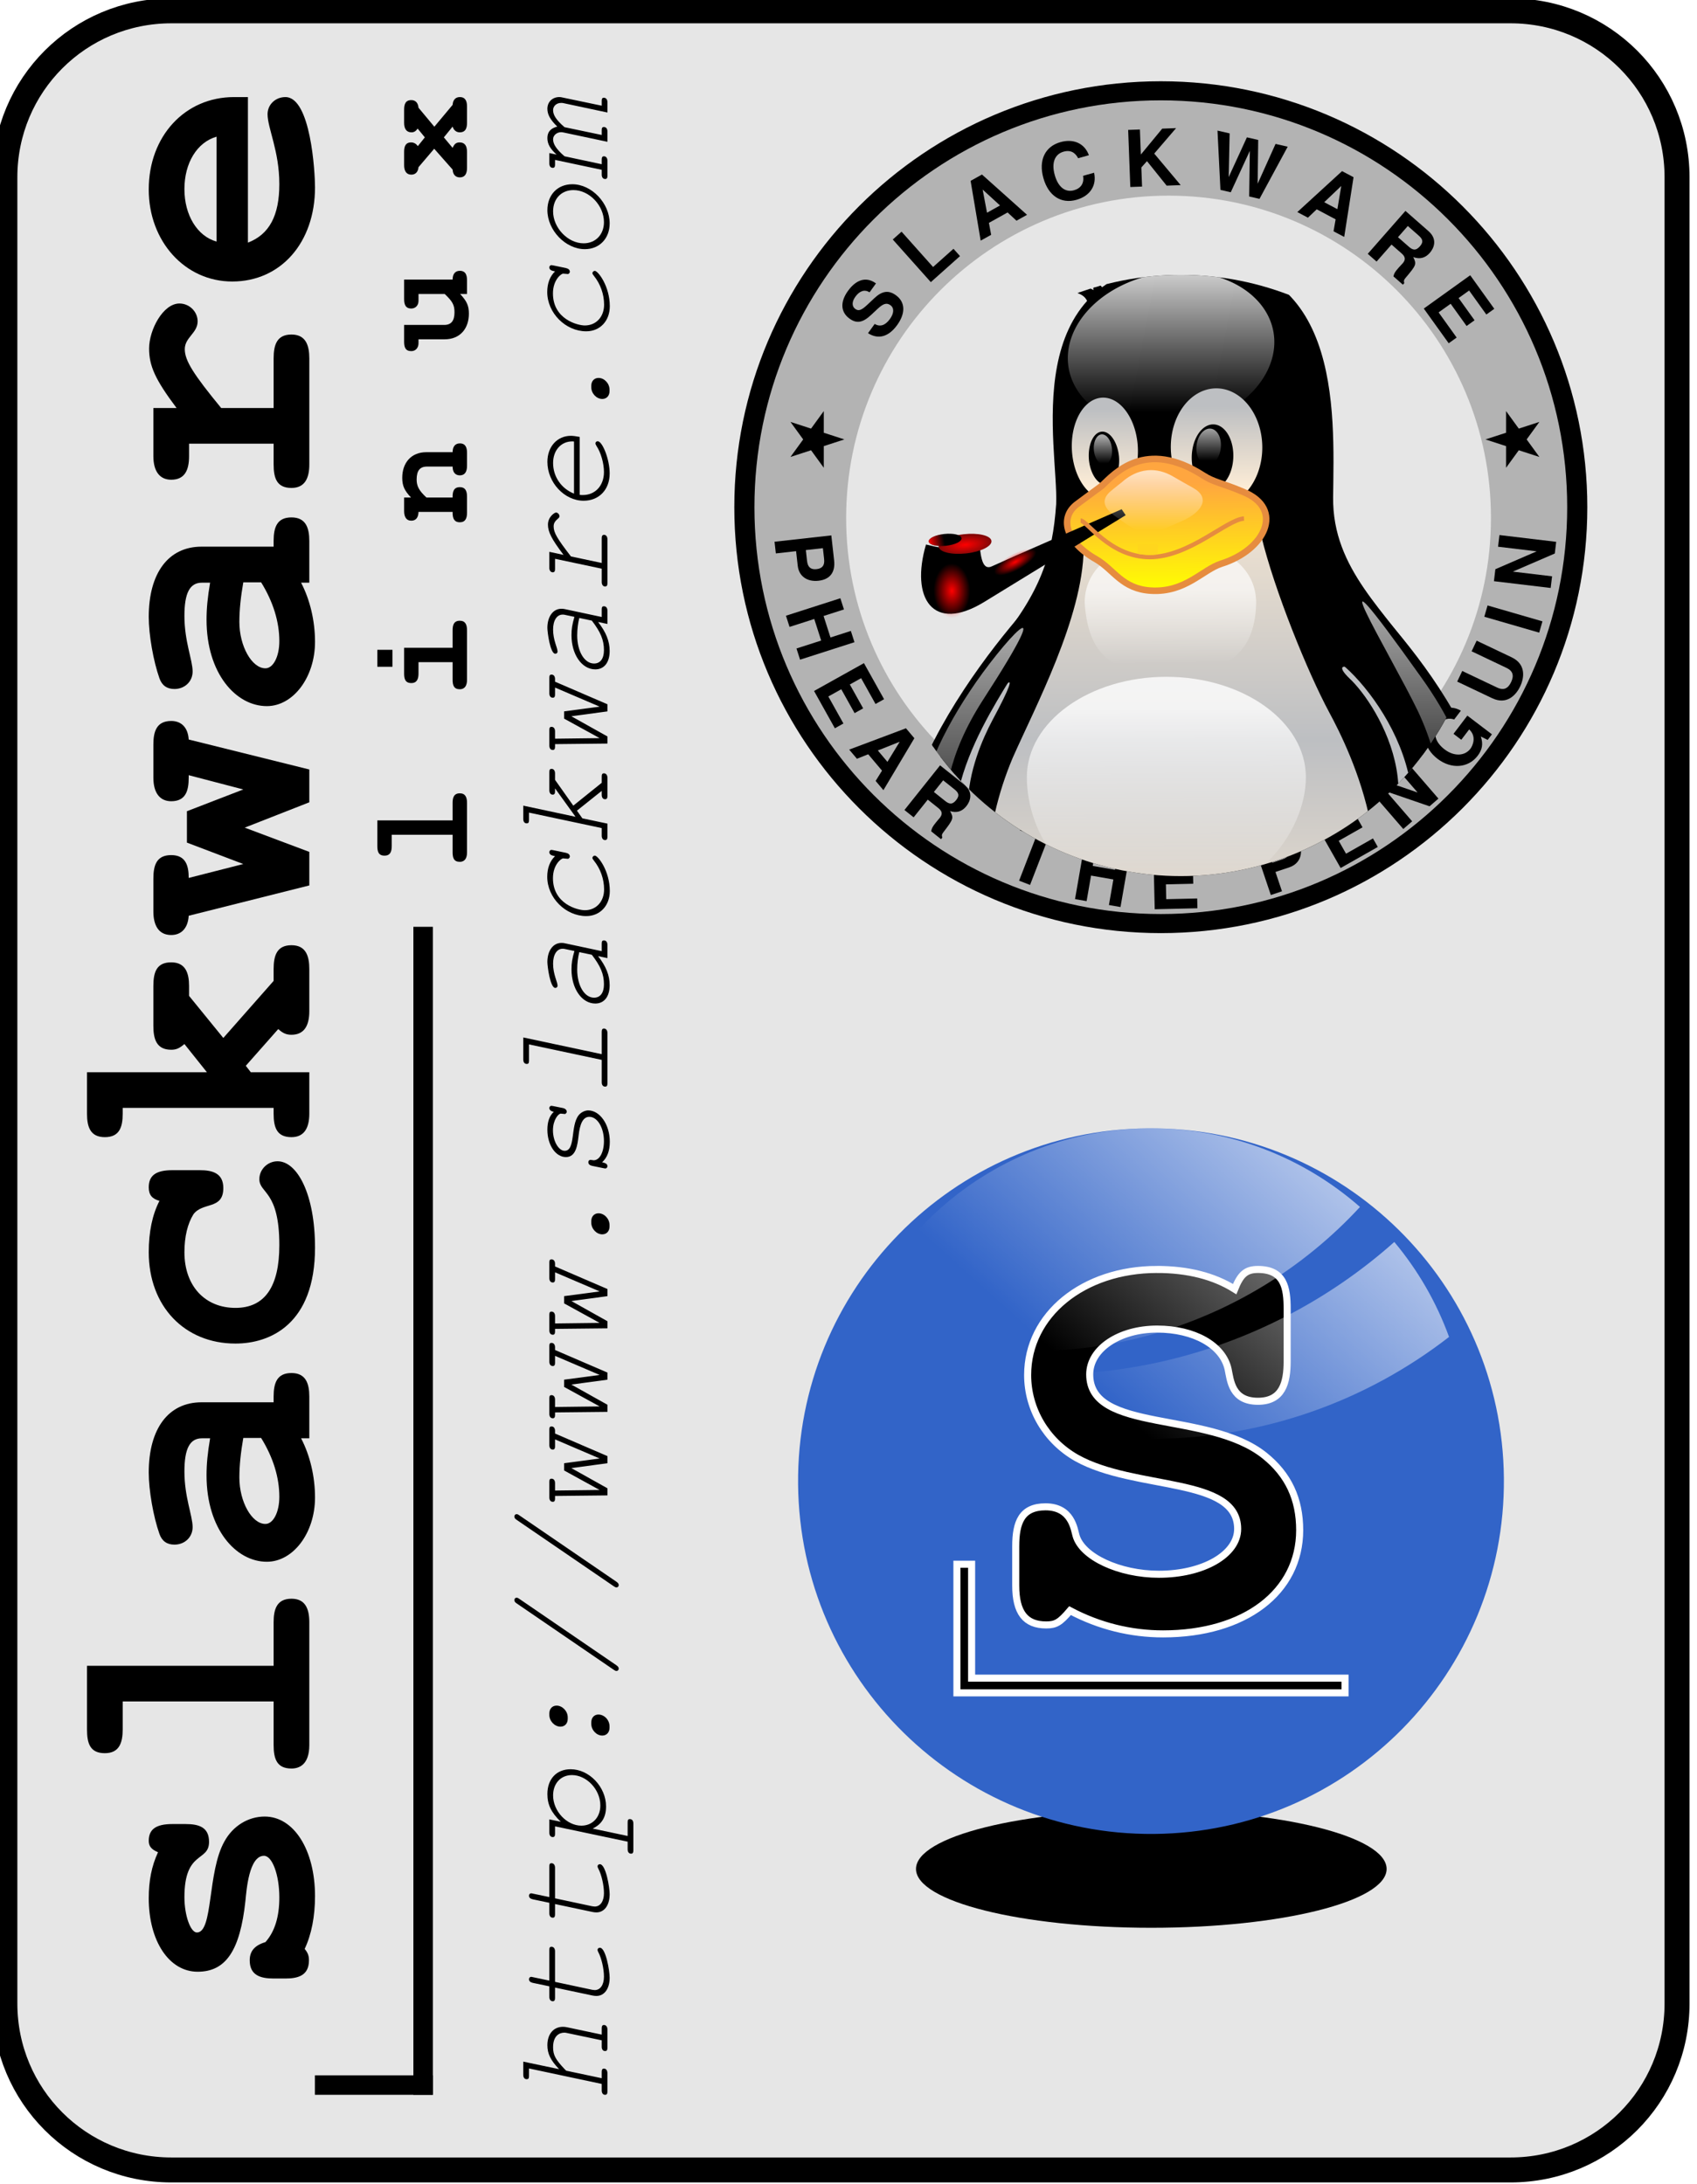 <?xml version="1.0" encoding="UTF-8" standalone="no"?>
<!-- Created with Inkscape (http://www.inkscape.org/) -->

<!-- 
 
 SLACKWARE LINUX GRAPHICS PROJECT: 

 Slackware Linux Graphics Project aims to provide a set of visual components related to GNU/Linux Slackware in both vector and 
 raster graphics formats for its users. 
 
 LEGAL DISCLAIMER: 

 Graphics in this project are all free artwork; you can use them, redistribute them and/or modify them under the *related* terms 
 explained in Slackware Linux Propaganda Graphics FAQ section on Slackware Linux home page. 

 You should have received a copy of the Slackware Linux Propaganda Graphics FAQ text 
 along with this artwork package. If not, see "http://www.slackware.com/". 

 This artwork package is distributed in the hope that it will be useful, but WITHOUT ANY WARRANTY. 

 Slackware Linux Graphics Project does not officially represent neither Linux nor Slackware Linux in any way. 
 Linux is a registered trademark of Linus Torvalds. Slackware Linux is a registered trademark of Slackware Linux, Inc. 
 and Patrick Volkerding. 
 
 DOWNLOAD INFORMATION: 

 You can download more recent versions of the Slackware Linux Graphics from the project's blog 
 at "http://www.slackware-linux-graphics.blogspot.com/". 

 OPINIONS AND SUGGESTIONS: 
 
 Please contact with the project for your opinions and suggestions related to Slackware Linux Graphics. 
 
 CONTACT INFORMATION: 
 
 Maintainer: Ismail Demiral 
 E-Mail: slackware.linux.graphics@gmail.com 
 Blog: http://www.slackware-linux-graphics.blogspot.com/ 
 
 -->

<svg
   xmlns:dc="http://purl.org/dc/elements/1.1/"
   xmlns:cc="http://creativecommons.org/ns#"
   xmlns:rdf="http://www.w3.org/1999/02/22-rdf-syntax-ns#"
   xmlns:svg="http://www.w3.org/2000/svg"
   xmlns="http://www.w3.org/2000/svg"
   xmlns:xlink="http://www.w3.org/1999/xlink"
   xmlns:sodipodi="http://sodipodi.sourceforge.net/DTD/sodipodi-0.dtd"
   xmlns:inkscape="http://www.inkscape.org/namespaces/inkscape"
   width="512.196"
   height="659.26"
   id="svg6422"
   version="1.1"
   inkscape:version="0.48.4 r9939"
   sodipodi:docname="Slackware.Linux.System.Case.Sticker.Logo_FreeMono_FreeSans.svg">
  <defs
     id="defs6424">
    <filter
       color-interpolation-filters="sRGB"
       inkscape:collect="always"
       id="filter48772"
       x="-0.406"
       width="1.812"
       y="-1.385"
       height="3.77">
      <feGaussianBlur
         inkscape:collect="always"
         stdDeviation="35.904"
         id="feGaussianBlur48774" />
    </filter>
    <linearGradient
       inkscape:collect="always"
       xlink:href="#linearGradient3946-3"
       id="linearGradient29097"
       gradientUnits="userSpaceOnUse"
       gradientTransform="matrix(2.017,0,0,2.017,-15676.339,-6109.03)"
       x1="365.775"
       y1="-618.816"
       x2="290.675"
       y2="-535.413" />
    <linearGradient
       id="linearGradient3946-3">
      <stop
         id="stop3948-7"
         offset="0"
         style="stop-color:#ffffff;stop-opacity:0.608;" />
      <stop
         id="stop3950-8"
         offset="1"
         style="stop-color:#ffffff;stop-opacity:0;" />
    </linearGradient>
    <path
       sodipodi:type="arc"
       style="fill:#e6e6e6;stroke:#000000;stroke-width:0.723;stroke-miterlimit:4;stroke-dasharray:none"
       id="path9339-4-3"
       sodipodi:cx="-8851.5625"
       sodipodi:cy="-13345.039"
       sodipodi:rx="118.79394"
       sodipodi:ry="126.57211"
       d="m -8732.769,-13345.039 a 118.794,126.572 0 1 1 -237.588,0 118.794,126.572 0 1 1 237.588,0 z"
       transform="matrix(0,1.427,-1.339,0,-27500.384,-1405.134)" />
    <path
       transform="matrix(0,-1.679,-1.576,0,-30663.413,-28900.027)"
       d="m -8732.769,-13345.039 a 118.794,126.572 0 1 1 -237.588,0 118.794,126.572 0 1 1 237.588,0 z"
       sodipodi:ry="126.57211"
       sodipodi:rx="118.79394"
       sodipodi:cy="-13345.039"
       sodipodi:cx="-8851.5625"
       id="path9337-3-0"
       style="fill:none;stroke:#000000;stroke-width:0.615;stroke-miterlimit:4;stroke-dasharray:none"
       sodipodi:type="arc" />
    <clipPath
       clipPathUnits="userSpaceOnUse"
       id="clipPath40054-8-0">
      <path
         transform="matrix(0.152,0,0,0.154,-8787.906,-13979.099)"
         d="m -8006,-13347.638 a 264,260 0 1 1 -528,0 264,260 0 1 1 528,0 z"
         sodipodi:ry="260"
         sodipodi:rx="264"
         sodipodi:cy="-13347.638"
         sodipodi:cx="-8270"
         id="path40056-2-2"
         style="fill:#ffcc00;fill-opacity:0.608;stroke:none"
         sodipodi:type="arc" />
    </clipPath>
    <radialGradient
       inkscape:collect="always"
       xlink:href="#linearGradient172-8-5-8-2-3"
       id="radialGradient29099"
       gradientUnits="userSpaceOnUse"
       gradientTransform="matrix(0.276,0,0,0.074,-10169.168,-16052.883)"
       cx="446.778"
       cy="1219.412"
       fx="446.778"
       fy="1219.412"
       r="195.072" />
    <linearGradient
       id="linearGradient172-8-5-8-2-3">
      <stop
         id="stop173-84-2-5-7-8"
         offset="0"
         style="stop-color:#3f2600;stop-opacity:0.6;" />
      <stop
         id="stop174-5-9-7-8-5"
         offset="1"
         style="stop-color:#3f2600;stop-opacity:0;" />
    </linearGradient>
    <linearGradient
       inkscape:collect="always"
       xlink:href="#linearGradient153-8-3-6-7-5"
       id="linearGradient29102"
       gradientUnits="userSpaceOnUse"
       gradientTransform="matrix(-0.179,-0.002,-0.007,0.475,-9943.744,-16148.679)"
       x1="400.578"
       y1="369.53"
       x2="400.844"
       y2="304.079" />
    <linearGradient
       id="linearGradient153-8-3-6-7-5">
      <stop
         id="stop154-53-7-9-7-6"
         offset="0"
         style="stop-color:#ffeed7;stop-opacity:1;" />
      <stop
         id="stop155-4-7-6-0-6"
         offset="1"
         style="stop-color:#bdbfc2;stop-opacity:1;" />
    </linearGradient>
    <linearGradient
       inkscape:collect="always"
       xlink:href="#linearGradient138-7-4-8-4-3"
       id="linearGradient29104"
       gradientUnits="userSpaceOnUse"
       gradientTransform="matrix(0.263,-0.015,-0.008,0.199,-10124.369,-16117.581)"
       x1="303.018"
       y1="237.932"
       x2="297.086"
       y2="330.096" />
    <linearGradient
       id="linearGradient138-7-4-8-4-3">
      <stop
         id="stop139-67-1-8-54-4"
         offset="0"
         style="stop-color:#ffffff;stop-opacity:0.8;" />
      <stop
         id="stop140-8-6-4-2-0"
         offset="1"
         style="stop-color:#ffffff;stop-opacity:0;" />
    </linearGradient>
    <linearGradient
       inkscape:collect="always"
       xlink:href="#linearGradient153-8-3-6-7-5"
       id="linearGradient29107"
       gradientUnits="userSpaceOnUse"
       gradientTransform="matrix(0.198,-0.011,0.018,0.306,-10135.039,-16127.222)"
       x1="378.938"
       y1="278.602"
       x2="380.273"
       y2="243.916" />
    <linearGradient
       id="linearGradient38190">
      <stop
         id="stop38192"
         offset="0"
         style="stop-color:#ffeed7;stop-opacity:1;" />
      <stop
         id="stop38194"
         offset="1"
         style="stop-color:#bdbfc2;stop-opacity:1;" />
    </linearGradient>
    <linearGradient
       inkscape:collect="always"
       xlink:href="#linearGradient153-8-3-6-7-5"
       id="linearGradient29109"
       gradientUnits="userSpaceOnUse"
       gradientTransform="matrix(-0.275,0.008,0.007,0.354,-9937.445,-16147.147)"
       x1="381.387"
       y1="277.495"
       x2="380.552"
       y2="245.683" />
    <linearGradient
       id="linearGradient38197">
      <stop
         id="stop38199"
         offset="0"
         style="stop-color:#ffeed7;stop-opacity:1;" />
      <stop
         id="stop38201"
         offset="1"
         style="stop-color:#bdbfc2;stop-opacity:1;" />
    </linearGradient>
    <linearGradient
       inkscape:collect="always"
       xlink:href="#linearGradient167-8-3-8-5-15"
       id="linearGradient29111"
       gradientUnits="userSpaceOnUse"
       gradientTransform="matrix(-0.073,-0.006,-0.011,0.108,-10010.697,-16078.018)"
       x1="379.096"
       y1="240.927"
       x2="376.796"
       y2="281.016" />
    <linearGradient
       id="linearGradient167-8-3-8-5-15">
      <stop
         id="stop168-1-3-2-7-3"
         offset="0"
         style="stop-color:#ffffff;stop-opacity:0.65;" />
      <stop
         id="stop169-67-15-1-4-5"
         offset="1"
         style="stop-color:#ffffff;stop-opacity:0;" />
    </linearGradient>
    <linearGradient
       inkscape:collect="always"
       xlink:href="#linearGradient167-8-3-8-5-15"
       id="linearGradient29114"
       gradientUnits="userSpaceOnUse"
       gradientTransform="matrix(0.054,-0.006,0.009,0.091,-10078.408,-16072.816)"
       x1="389.635"
       y1="242.282"
       x2="387.069"
       y2="281.325" />
    <linearGradient
       id="linearGradient38208">
      <stop
         id="stop38210"
         offset="0"
         style="stop-color:#ffffff;stop-opacity:0.65;" />
      <stop
         id="stop38212"
         offset="1"
         style="stop-color:#ffffff;stop-opacity:0;" />
    </linearGradient>
    <linearGradient
       inkscape:collect="always"
       xlink:href="#linearGradient153-8-3-6-7-5"
       id="linearGradient29116"
       gradientUnits="userSpaceOnUse"
       gradientTransform="matrix(0.189,0,0,0.286,-10127.472,-16125.477)"
       spreadMethod="reflect"
       x1="437.579"
       y1="528.872"
       x2="437.579"
       y2="394.104" />
    <linearGradient
       id="linearGradient38215">
      <stop
         id="stop38217"
         offset="0"
         style="stop-color:#ffeed7;stop-opacity:1;" />
      <stop
         id="stop38219"
         offset="1"
         style="stop-color:#bdbfc2;stop-opacity:1;" />
    </linearGradient>
    <linearGradient
       inkscape:collect="always"
       xlink:href="#linearGradient153-8-3-6-7-5"
       id="linearGradient29118"
       gradientUnits="userSpaceOnUse"
       gradientTransform="matrix(0.168,-0.013,0.029,0.373,-10141.797,-16125.051)"
       x1="375.173"
       y1="419.785"
       x2="377.485"
       y2="324.038" />
    <linearGradient
       id="linearGradient38222">
      <stop
         id="stop38224"
         offset="0"
         style="stop-color:#ffeed7;stop-opacity:1;" />
      <stop
         id="stop38226"
         offset="1"
         style="stop-color:#bdbfc2;stop-opacity:1;" />
    </linearGradient>
    <linearGradient
       inkscape:collect="always"
       xlink:href="#linearGradient138-7-4-8-4-3"
       id="linearGradient29120"
       gradientUnits="userSpaceOnUse"
       gradientTransform="matrix(0.26,0,0,0.212,-10130.338,-16122.749)"
       x1="320.751"
       y1="498.178"
       x2="321.322"
       y2="614.504" />
    <linearGradient
       id="linearGradient38229">
      <stop
         id="stop38231"
         offset="0"
         style="stop-color:#ffffff;stop-opacity:0.8;" />
      <stop
         id="stop38233"
         offset="1"
         style="stop-color:#ffffff;stop-opacity:0;" />
    </linearGradient>
    <linearGradient
       inkscape:collect="always"
       xlink:href="#linearGradient167-8-3-8-5-15"
       id="linearGradient29122"
       gradientUnits="userSpaceOnUse"
       gradientTransform="matrix(0.238,0,0,0.184,-10122.793,-16112.805)"
       x1="322.483"
       y1="435.268"
       x2="323.251"
       y2="488.483" />
    <linearGradient
       id="linearGradient38236">
      <stop
         id="stop38238"
         offset="0"
         style="stop-color:#ffffff;stop-opacity:0.65;" />
      <stop
         id="stop38240"
         offset="1"
         style="stop-color:#ffffff;stop-opacity:0;" />
    </linearGradient>
    <linearGradient
       inkscape:collect="always"
       xlink:href="#linearGradient167-8-3-8-5-15"
       id="linearGradient29124"
       gradientUnits="userSpaceOnUse"
       gradientTransform="matrix(0.133,0,0,0.407,-10127.472,-16125.342)"
       x1="411.221"
       y1="242.944"
       x2="411.221"
       y2="331.449" />
    <linearGradient
       id="linearGradient38243">
      <stop
         id="stop38245"
         offset="0"
         style="stop-color:#ffffff;stop-opacity:0.65;" />
      <stop
         id="stop38247"
         offset="1"
         style="stop-color:#ffffff;stop-opacity:0;" />
    </linearGradient>
    <linearGradient
       inkscape:collect="always"
       xlink:href="#linearGradient167-8-3-8-5-15"
       id="linearGradient29126"
       gradientUnits="userSpaceOnUse"
       gradientTransform="matrix(0.133,0,0,0.406,-10127.472,-16125.342)"
       x1="867.345"
       y1="234.739"
       x2="867.335"
       y2="314.839" />
    <linearGradient
       id="linearGradient38250">
      <stop
         id="stop38252"
         offset="0"
         style="stop-color:#ffffff;stop-opacity:0.65;" />
      <stop
         id="stop38254"
         offset="1"
         style="stop-color:#ffffff;stop-opacity:0;" />
    </linearGradient>
    <linearGradient
       inkscape:collect="always"
       xlink:href="#linearGradient162-8-3-5-2-7"
       id="linearGradient29128"
       gradientUnits="userSpaceOnUse"
       gradientTransform="matrix(0.235,0,0,0.23,-10127.472,-16125.342)"
       x1="236.254"
       y1="657.111"
       x2="212.51"
       y2="737.412" />
    <linearGradient
       id="linearGradient162-8-3-5-2-7">
      <stop
         id="stop163-6-2-0-8-8"
         offset="0"
         style="stop-color:#ffa63f;stop-opacity:1;" />
      <stop
         id="stop164-6-1-1-4-5"
         offset="1"
         style="stop-color:#ffff00;stop-opacity:1;" />
    </linearGradient>
    <linearGradient
       inkscape:collect="always"
       xlink:href="#linearGradient153-8-3-6-7-5"
       id="linearGradient29130"
       gradientUnits="userSpaceOnUse"
       gradientTransform="matrix(0.119,0.053,-0.042,0.108,-10031.694,-16068.08)"
       x1="381.566"
       y1="655.731"
       x2="279.643"
       y2="386.666" />
    <linearGradient
       id="linearGradient38261">
      <stop
         id="stop38263"
         offset="0"
         style="stop-color:#ffeed7;stop-opacity:1;" />
      <stop
         id="stop38265"
         offset="1"
         style="stop-color:#bdbfc2;stop-opacity:1;" />
    </linearGradient>
    <linearGradient
       inkscape:collect="always"
       xlink:href="#linearGradient162-8-3-5-2-7"
       id="linearGradient29132"
       gradientUnits="userSpaceOnUse"
       gradientTransform="matrix(-0.219,0.079,0.088,0.214,-10026.53,-16133.954)"
       x1="218.117"
       y1="630.305"
       x2="203.127"
       y2="737.854" />
    <linearGradient
       id="linearGradient38268">
      <stop
         id="stop38270"
         offset="0"
         style="stop-color:#ffa63f;stop-opacity:1;" />
      <stop
         id="stop38272"
         offset="1"
         style="stop-color:#ffff00;stop-opacity:1;" />
    </linearGradient>
    <linearGradient
       inkscape:collect="always"
       xlink:href="#linearGradient167-8-3-8-5-15"
       id="linearGradient29134"
       gradientUnits="userSpaceOnUse"
       gradientTransform="matrix(-0.177,0.064,0.078,0.176,-10029.136,-16106.16)"
       x1="117.89"
       y1="587.236"
       x2="182.245"
       y2="704.731" />
    <linearGradient
       id="linearGradient38275">
      <stop
         id="stop38277"
         offset="0"
         style="stop-color:#ffffff;stop-opacity:0.65;" />
      <stop
         id="stop38279"
         offset="1"
         style="stop-color:#ffffff;stop-opacity:0;" />
    </linearGradient>
    <linearGradient
       inkscape:collect="always"
       xlink:href="#linearGradient167-8-3-8-5-15"
       id="linearGradient29136"
       gradientUnits="userSpaceOnUse"
       gradientTransform="matrix(0.187,-0.01,-0.003,0.195,-10116.551,-16099.49)"
       x1="223.101"
       y1="570.418"
       x2="230.535"
       y2="710.977" />
    <linearGradient
       id="linearGradient38282">
      <stop
         id="stop38284"
         offset="0"
         style="stop-color:#ffffff;stop-opacity:0.65;" />
      <stop
         id="stop38286"
         offset="1"
         style="stop-color:#ffffff;stop-opacity:0;" />
    </linearGradient>
    <linearGradient
       inkscape:collect="always"
       xlink:href="#linearGradient167-8-3-8-5-15"
       id="linearGradient29138"
       gradientUnits="userSpaceOnUse"
       gradientTransform="matrix(0.07,0.03,-0.022,0.06,-10027.24,-16035.015)"
       x1="316.94"
       y1="474.018"
       x2="371.609"
       y2="582.635" />
    <linearGradient
       id="linearGradient38289">
      <stop
         id="stop38291"
         offset="0"
         style="stop-color:#ffffff;stop-opacity:0.65;" />
      <stop
         id="stop38293"
         offset="1"
         style="stop-color:#ffffff;stop-opacity:0;" />
    </linearGradient>
    <linearGradient
       inkscape:collect="always"
       xlink:href="#linearGradient162-8-3-5-2-7"
       id="linearGradient29140"
       gradientUnits="userSpaceOnUse"
       gradientTransform="matrix(0.283,0,0,0.191,-10127.472,-16125.342)"
       x1="284.687"
       y1="410.463"
       x2="285.459"
       y2="485.699" />
    <linearGradient
       id="linearGradient38296">
      <stop
         id="stop38298"
         offset="0"
         style="stop-color:#ffa63f;stop-opacity:1;" />
      <stop
         id="stop38300"
         offset="1"
         style="stop-color:#ffff00;stop-opacity:1;" />
    </linearGradient>
    <radialGradient
       inkscape:collect="always"
       xlink:href="#linearGradient57815-2-0-5-2-9"
       id="radialGradient29142"
       gradientUnits="userSpaceOnUse"
       gradientTransform="matrix(1,0,0,2.5,0,18251.457)"
       cx="-13400"
       cy="-12167.638"
       fx="-13400"
       fy="-12167.638"
       r="40" />
    <linearGradient
       inkscape:collect="always"
       id="linearGradient57815-2-0-5-2-9">
      <stop
         style="stop-color:#ff0000;stop-opacity:1;"
         offset="0"
         id="stop57817-2-5-5-5-0" />
      <stop
         style="stop-color:#ff0000;stop-opacity:0;"
         offset="1"
         id="stop57819-5-7-3-7-1" />
    </linearGradient>
    <radialGradient
       inkscape:collect="always"
       xlink:href="#linearGradient57807-0-9-6-9-4"
       id="radialGradient29144"
       gradientUnits="userSpaceOnUse"
       gradientTransform="matrix(1,0,0,2.5,0,18251.457)"
       cx="-13400"
       cy="-12167.638"
       fx="-13400"
       fy="-12167.638"
       r="40" />
    <linearGradient
       inkscape:collect="always"
       id="linearGradient57807-0-9-6-9-4">
      <stop
         style="stop-color:#ff0000;stop-opacity:1;"
         offset="0"
         id="stop57809-7-5-4-1-3" />
      <stop
         style="stop-color:#ff0000;stop-opacity:0;"
         offset="1"
         id="stop57811-5-0-2-9-2" />
    </linearGradient>
    <radialGradient
       inkscape:collect="always"
       xlink:href="#linearGradient25307-88-5-6-7-1"
       id="radialGradient29146"
       gradientUnits="userSpaceOnUse"
       gradientTransform="matrix(1,0,0,0.389,0,-7524.443)"
       cx="-13412"
       cy="-12322.638"
       fx="-13412"
       fy="-12322.638"
       r="113" />
    <linearGradient
       inkscape:collect="always"
       id="linearGradient25307-88-5-6-7-1">
      <stop
         style="stop-color:#ff0000;stop-opacity:1;"
         offset="0"
         id="stop25309-6-6-9-6-3" />
      <stop
         style="stop-color:#ff0000;stop-opacity:0;"
         offset="1"
         id="stop25311-2-3-9-5-2" />
    </linearGradient>
    <linearGradient
       inkscape:collect="always"
       xlink:href="#linearGradient38024-32-2-1-0"
       id="linearGradient29148"
       gradientUnits="userSpaceOnUse"
       x1="-13525"
       y1="-12322.638"
       x2="-13418.45"
       y2="-12326.701" />
    <linearGradient
       inkscape:collect="always"
       id="linearGradient38024-32-2-1-0">
      <stop
         style="stop-color:#ff0000;stop-opacity:1;"
         offset="0"
         id="stop38026-1-9-4-6" />
      <stop
         style="stop-color:#ff0000;stop-opacity:0;"
         offset="1"
         id="stop38028-2-2-8-9" />
    </linearGradient>
    <linearGradient
       inkscape:collect="always"
       xlink:href="#linearGradient167-8-3-8-5-15"
       id="linearGradient29150"
       gradientUnits="userSpaceOnUse"
       gradientTransform="matrix(0.143,0,0,0.091,-10089,-16084.562)"
       x1="288.824"
       y1="398.854"
       x2="288.376"
       y2="482.559" />
    <linearGradient
       id="linearGradient38319">
      <stop
         id="stop38321"
         offset="0"
         style="stop-color:#ffffff;stop-opacity:0.65;" />
      <stop
         id="stop38323"
         offset="1"
         style="stop-color:#ffffff;stop-opacity:0;" />
    </linearGradient>
    <radialGradient
       inkscape:collect="always"
       xlink:href="#linearGradient57815-2-0-5-2-9"
       id="radialGradient3497"
       gradientUnits="userSpaceOnUse"
       gradientTransform="matrix(1,0,0,2.5,0,18251.457)"
       cx="-13400"
       cy="-12167.638"
       fx="-13400"
       fy="-12167.638"
       r="40" />
    <radialGradient
       inkscape:collect="always"
       xlink:href="#linearGradient57807-0-9-6-9-4"
       id="radialGradient3499"
       gradientUnits="userSpaceOnUse"
       gradientTransform="matrix(1,0,0,2.5,0,18251.457)"
       cx="-13400"
       cy="-12167.638"
       fx="-13400"
       fy="-12167.638"
       r="40" />
    <radialGradient
       inkscape:collect="always"
       xlink:href="#linearGradient25307-88-5-6-7-1"
       id="radialGradient3501"
       gradientUnits="userSpaceOnUse"
       gradientTransform="matrix(1,0,0,0.389,0,-7524.443)"
       cx="-13412"
       cy="-12322.638"
       fx="-13412"
       fy="-12322.638"
       r="113" />
    <linearGradient
       inkscape:collect="always"
       xlink:href="#linearGradient38024-32-2-1-0"
       id="linearGradient3503"
       gradientUnits="userSpaceOnUse"
       x1="-13525"
       y1="-12322.638"
       x2="-13418.45"
       y2="-12326.701" />
  </defs>
  <sodipodi:namedview
     id="base"
     pagecolor="#ffffff"
     bordercolor="#666666"
     borderopacity="1.0"
     inkscape:pageopacity="0.0"
     inkscape:pageshadow="2"
     inkscape:zoom="0.49497475"
     inkscape:cx="681.6403"
     inkscape:cy="223.25436"
     inkscape:document-units="px"
     inkscape:current-layer="layer1"
     showgrid="false"
     inkscape:window-width="1366"
     inkscape:window-height="721"
     inkscape:window-x="-2"
     inkscape:window-y="-3"
     inkscape:window-maximized="1"
     fit-margin-top="0"
     fit-margin-left="0"
     fit-margin-right="0"
     fit-margin-bottom="0" />
  <g
     inkscape:label="Layer 1"
     inkscape:groupmode="layer"
     id="layer1"
     transform="translate(357.139,-109.75)">
    <g
       id="g29152"
       transform="matrix(1.005,0,0,1.005,29074.845,6385.108)"
       inkscape:export-filename="Slackware.Linux.System.Case.Sticker.Logo_FreeMono_FreeSans_512x659.png"
       inkscape:export-xdpi="90"
       inkscape:export-ydpi="90">
      <path
         style="fill:#e6e6e6;stroke:#000000;stroke-width:7.5;stroke-miterlimit:4"
         d="m -29234.094,-6240.886 402.192,0 c 27.7,0 50,22.3 50,50 l 0,548.548 c 0,27.7 -22.3,50 -50,50 l -402.192,0 c -27.7,0 -50,-22.3 -50,-50 l 0,-548.548 c 0,-27.7 22.3,-50 50,-50 z"
         id="rect48929"
         inkscape:connector-curvature="0" />
      <g
         transform="translate(4.583,-4.672)"
         id="g29027">
        <g
           id="g28891"
           transform="translate(-18.385,-2.3466695e-5)">
          <g
             id="g48931"
             transform="matrix(0.552,0,0,0.552,-19433.102,-1490.38)">
            <path
               transform="matrix(1.207,0,0,1.029,-18260.694,-16456.322)"
               style="fill:#000000;fill-opacity:1;stroke:none;filter:url(#filter48772)"
               d="m 987.121,8619.933 c 0,17.183 -47.487,31.113 -106.066,31.113 -58.579,0 -106.066,-13.93 -106.066,-31.113 0,-17.183 47.487,-31.113 106.066,-31.113 58.579,0 106.066,13.93 106.066,31.113 z"
               id="path48933"
               inkscape:connector-curvature="0" />
            <g
               id="g48935"
               transform="matrix(0.75,0,0,0.75,-5880.061,-2428.577)">
              <path
                 transform="matrix(-0.077,-8.664,8.8,-0.076,-15372.178,-6879.561)"
                 style="fill:#3264c8;fill-opacity:1;stroke:none"
                 d="m 61.455,32.364 c 0,16.066 -13.228,29.091 -29.545,29.091 -16.318,0 -29.545,-13.024 -29.545,-29.091 0,-16.066 13.228,-29.091 29.545,-29.091 16.318,0 29.545,13.024 29.545,29.091 z"
                 id="path48937"
                 inkscape:connector-curvature="0" />
              <path
                 style="fill:#000000;fill-opacity:1;stroke:#ffffff;stroke-width:5.12;stroke-miterlimit:4;stroke-dasharray:none"
                 d="m -15085.392,-7312.077 c -53.662,0 -93.92,32.9 -93.92,76.608 0,24.667 13.418,47.578 35.488,60.128 42.41,23.802 116.864,13.437 116.864,51.52 0,18.609 -25.097,32.896 -57.12,32.896 -28.563,0 -55.832,-12.549 -60.16,-28.128 -1.297,-4.328 -3.039,-20.8 -22.08,-20.8 -17.31,0 -21.632,11.266 -21.632,28.576 l 0,28.576 c 0,19.474 6.933,28.544 22.079,28.544 6.926,0 9.957,-1.713 17.313,-10.368 21.205,11.252 44.119,16.864 67.488,16.864 59.287,0 99.104,-30.289 99.104,-75.296 0,-22.503 -8.225,-40.264 -25.536,-54.112 -41.111,-32.889 -126.784,-16.005 -126.784,-58.848 0,-18.608 21.632,-32.896 48.896,-32.896 26.83,0 47.593,11.682 51.488,28.992 1.731,8.222 2.623,23.392 21.664,23.392 17.743,0 21.184,-13.413 21.184,-28.992 l 0,-38.08 c 0,-15.146 -2.143,-28.576 -21.184,-28.576 -8.656,0 -12.569,3.453 -16.896,14.272 -15.147,-9.521 -34.186,-14.272 -56.256,-14.272 z m -145.216,213.888 0,82.656 0,10.656 10.656,0 270.881,0 0,-10.656 -270.881,0 0,-82.656 -10.656,0 z"
                 id="path48939"
                 inkscape:connector-curvature="0" />
              <path
                 inkscape:connector-curvature="0"
                 id="path48941"
                 d="m -15089.844,-7414.477 c -93.987,0 -174.818,56.334 -210.494,137.114 9.282,3.833 18.827,7.209 28.622,10.213 123.186,37.778 251.597,-1.485 333.488,-90.275 -40.489,-35.519 -93.52,-57.052 -151.615,-57.052 z m 176.516,82.458 c -95.446,85.008 -231.687,119.577 -362.802,79.369 -10.19,-3.125 -20.151,-6.705 -29.882,-10.591 -0.02,0.044 -0.05,0.082 -0.06,0.126 59.743,46.359 134.759,73.947 216.232,73.947 81.473,0 156.489,-27.588 216.232,-73.947 -9.212,-25.339 -22.742,-48.618 -39.716,-68.904 z"
                 style="fill:url(#linearGradient29097);fill-opacity:1;fill-rule:nonzero;stroke:none" />
            </g>
          </g>
          <g
             transform="matrix(0.5,0,0,0.5,-24099.348,78.071)"
             id="g27005-8">
            <path
               transform="matrix(3.845,0,0,3.647,28193.037,39892.592)"
               style="fill:#b3b3b3;stroke:#000000;stroke-width:3.143;stroke-miterlimit:4"
               d="m -9776.458,-14319.433 c 0,37.881 -29.126,68.59 -65.054,68.59 -35.928,0 -65.054,-30.709 -65.054,-68.59 0,-37.88 29.125,-68.589 65.054,-68.589 35.928,0 65.054,30.709 65.054,68.589 z"
               id="path20368-08"
               inkscape:connector-curvature="0" />
            <path
               transform="matrix(0,1.63,-1.53,0,-30060.837,2104.142)"
               style="fill:#e6e6e6;stroke:none"
               d="m -8732.769,-13345.039 c 0,69.904 -53.186,126.572 -118.794,126.572 -65.608,0 -118.794,-56.668 -118.794,-126.572 0,-69.904 53.186,-126.572 118.794,-126.572 65.608,0 118.794,56.668 118.794,126.572 z"
               id="path20372-6"
               inkscape:connector-curvature="0" />
            <g
               transform="matrix(1.177,0,0,1.177,1688.765,4195.215)"
               style="font-size:40px;font-style:normal;font-weight:normal;line-height:125%;letter-spacing:0px;word-spacing:0px;fill:#000000;fill-opacity:1;stroke:none;font-family:Sans"
               id="text20374-7">
              <path
                 d="m -9776.909,-14154.664 c -6.457,-4.654 -11.639,0.141 -14.282,3.808 -4.093,5.678 -3.794,10.874 0.814,14.195 3.667,2.643 6.785,2.079 11.155,-2.068 l 3.035,-2.842 c 2.955,-2.801 4.729,-3.347 6.644,-1.967 1.979,1.427 1.87,4.109 -0.258,7.062 -2.386,3.31 -5.114,4.154 -7.762,2.492 l -3.415,4.738 c 5.273,3.356 10.533,1.872 14.884,-4.163 4.397,-6.101 4.138,-11.761 -0.665,-15.223 -3.732,-2.689 -7.035,-2.21 -11.036,1.562 l -3.38,3.185 c -3.184,2.981 -4.59,3.496 -6.31,2.256 -1.785,-1.286 -1.774,-3.695 0.026,-6.194 2.222,-3.082 4.759,-3.867 7.278,-2.298 l 3.274,-4.543"
                 style="font-variant:normal;font-weight:bold;font-stretch:normal;text-align:center;text-anchor:middle;font-family:FreeSans;-inkscape-font-specification:FreeSans Semi-Bold"
                 id="path3360"
                 inkscape:connector-curvature="0" />
              <path
                 d="m -9763.862,-14181.06 -4.477,3.994 19.413,21.759 14.894,-13.288 -3.329,-3.731 -10.417,9.294 -16.084,-18.028"
                 style="font-variant:normal;font-weight:bold;font-stretch:normal;text-align:center;text-anchor:middle;font-family:FreeSans;-inkscape-font-specification:FreeSans Semi-Bold"
                 id="path3362"
                 inkscape:connector-curvature="0" />
              <path
                 d="m -9709.744,-14190.867 4.539,4.203 5.381,-2.998 -22.996,-20.569 -5.801,3.231 5.14,30.516 5.346,-2.978 -1.149,-6.091 9.54,-5.314 m -3.866,-3.57 -6.639,3.699 -2.228,-11.808 8.867,8.109"
                 style="font-variant:normal;font-weight:bold;font-stretch:normal;text-align:center;text-anchor:middle;font-family:FreeSans;-inkscape-font-specification:FreeSans Semi-Bold"
                 id="path3364"
                 inkscape:connector-curvature="0" />
              <path
                 d="m -9673.755,-14218.541 5.506,-1.549 c -2.277,-6.174 -7.965,-8.522 -14.511,-6.681 -7.932,2.231 -11.269,9.278 -8.713,18.365 2.534,9.011 9.016,13.296 16.833,11.097 6.97,-1.96 10.492,-7.313 9.03,-13.841 l -5.622,1.581 c 0.661,3.678 -1.037,6.358 -4.618,7.365 -4.467,1.256 -8.103,-1.627 -9.825,-7.749 -1.744,-6.2 -0.049,-10.665 4.495,-11.943 4.813,-1.354 6.717,2.017 7.426,3.355"
                 style="font-variant:normal;font-weight:bold;font-stretch:normal;text-align:center;text-anchor:middle;font-family:FreeSans;-inkscape-font-specification:FreeSans Semi-Bold"
                 id="path3366"
                 inkscape:connector-curvature="0" />
              <path
                 d="m -9641.493,-14213.831 2.88,-3.231 10.04,12.51 7.155,-0.27 -13.498,-16.102 11.157,-12.991 -7.075,0.267 -10.909,13.222 -0.483,-12.791 -5.996,0.226 1.101,29.14 5.996,-0.227 -0.369,-9.753"
                 style="font-variant:normal;font-weight:bold;font-stretch:normal;text-align:center;text-anchor:middle;font-family:FreeSans;-inkscape-font-specification:FreeSans Semi-Bold"
                 id="path3368"
                 inkscape:connector-curvature="0" />
              <path
                 d="m -9581.198,-14197.814 14.395,-26.616 -6.199,-1.422 -9.142,20.352 0.291,-22.382 -5.77,-1.323 -9.289,20.276 0.477,-22.297 -6.199,-1.422 1.512,30.264 5.263,1.207 9.728,-21.119 -0.332,23.274 5.263,1.208"
                 style="font-variant:normal;font-weight:bold;font-stretch:normal;text-align:center;text-anchor:middle;font-family:FreeSans;-inkscape-font-specification:FreeSans Semi-Bold"
                 id="path3370"
                 inkscape:connector-curvature="0" />
              <path
                 d="m -9542.347,-14187.354 -1.06,6.094 5.441,2.887 4.766,-30.483 -5.865,-3.112 -22.821,20.901 5.406,2.869 4.488,-4.276 9.646,5.12 m 0.895,-5.186 -6.713,-3.563 8.701,-8.288 -1.988,11.851"
                 style="font-variant:normal;font-weight:bold;font-stretch:normal;text-align:center;text-anchor:middle;font-family:FreeSans;-inkscape-font-specification:FreeSans Semi-Bold"
                 id="path3372"
                 inkscape:connector-curvature="0" />
              <path
                 d="m -9510.242,-14162.61 c -1.794,2.044 -2.255,2.811 -2.607,4.364 l 4.84,4.249 0.713,-0.812 c -0.348,-0.997 -0.223,-1.686 0.621,-2.648 5.553,-6.568 5.697,-6.974 3.957,-10.631 3.309,1.202 6.099,0.51 8.447,-2.165 2.138,-2.435 4.026,-6.951 -0.693,-11.094 l -11.754,-10.318 -19.237,21.914 4.509,3.958 7.626,-8.687 5.17,4.539 c 1.954,1.715 2.11,3.235 0.5,5.069 -0.818,0.932 -0.667,0.639 -2.092,2.262 m 10.908,-10.97 c -2.243,2.555 -3.882,1.755 -5.746,0.118 l -5.441,-4.776 5.014,-5.711 5.441,4.776 c 1.894,1.662 2.87,3.158 0.732,5.593"
                 style="font-variant:normal;font-weight:bold;font-stretch:normal;text-align:center;text-anchor:middle;font-family:FreeSans;-inkscape-font-specification:FreeSans Semi-Bold"
                 id="path3374"
                 inkscape:connector-curvature="0" />
              <path
                 d="m -9483.65,-14144.262 8.139,11.341 4.062,-2.915 -8.139,-11.342 5.362,-3.848 8.792,12.252 4.062,-2.915 -12.29,-17.127 -23.691,17.002 12.71,17.711 4.062,-2.915 -9.212,-12.837 6.142,-4.407"
                 style="font-variant:normal;font-weight:bold;font-stretch:normal;text-align:center;text-anchor:middle;font-family:FreeSans;-inkscape-font-specification:FreeSans Semi-Bold"
                 id="path3376"
                 inkscape:connector-curvature="0" />
            </g>
            <g
               transform="matrix(1.177,0,0,1.177,1688.765,4195.214)"
               style="font-size:40px;font-style:normal;font-weight:normal;line-height:125%;letter-spacing:0px;word-spacing:0px;fill:#000000;fill-opacity:1;stroke:none;font-family:Sans"
               id="text20378-4">
              <path
                 d="m -9817.68,-14017.991 0.831,7.434 c 0.596,5.326 4.754,8.323 10.638,7.665 5.804,-0.649 8.615,-4.304 7.94,-10.346 l -1.431,-12.8 -28.979,3.24 0.667,5.963 10.336,-1.156 m 4.969,-0.556 8.706,-0.973 0.622,5.565 c 0.356,3.181 -0.871,4.807 -3.853,5.14 -2.942,0.329 -4.497,-0.986 -4.853,-4.166 l -0.622,-5.566"
                 style="font-variant:normal;font-weight:600;font-stretch:normal;text-align:center;text-anchor:middle;font-family:FreeSans;-inkscape-font-specification:FreeSans Semi-Bold"
                 id="path3379"
                 inkscape:connector-curvature="0" />
              <path
                 d="m -9804.877,-13972.367 -12.606,4.049 1.835,5.712 27.763,-8.916 -1.847,-5.751 -10.397,3.339 -3.523,-10.968 10.397,-3.339 -1.835,-5.713 -27.763,8.917 1.835,5.712 12.606,-4.048 3.535,11.006"
                 style="font-variant:normal;font-weight:600;font-stretch:normal;text-align:center;text-anchor:middle;font-family:FreeSans;-inkscape-font-specification:FreeSans Semi-Bold"
                 id="path3381"
                 inkscape:connector-curvature="0" />
              <path
                 d="m -9794.623,-13947.507 6.803,12.191 4.366,-2.437 -6.803,-12.19 5.763,-3.216 7.348,13.168 4.366,-2.436 -10.272,-18.408 -25.464,14.209 10.623,19.037 4.366,-2.436 -7.699,-13.798 6.602,-3.684"
                 style="font-variant:normal;font-weight:600;font-stretch:normal;text-align:center;text-anchor:middle;font-family:FreeSans;-inkscape-font-specification:FreeSans Semi-Bold"
                 id="path3383"
                 inkscape:connector-curvature="0" />
              <path
                 d="m -9773.831,-13905.973 -3.257,5.259 3.971,4.708 15.791,-26.505 -4.281,-5.076 -28.97,10.881 3.946,4.678 5.758,-2.292 7.04,8.347 m 2.765,-4.477 -4.9,-5.81 11.164,-4.445 -6.264,10.255"
                 style="font-variant:normal;font-weight:600;font-stretch:normal;text-align:center;text-anchor:middle;font-family:FreeSans;-inkscape-font-specification:FreeSans Semi-Bold"
                 id="path3385"
                 inkscape:connector-curvature="0" />
              <path
                 d="m -9746.347,-13879.479 c -1.696,2.126 -2.12,2.914 -2.399,4.482 l 5.035,4.016 0.673,-0.845 c -0.395,-0.98 -0.302,-1.673 0.496,-2.674 5.237,-6.823 5.362,-7.235 3.451,-10.806 3.362,1.045 6.116,0.222 8.336,-2.561 2.02,-2.533 3.694,-7.133 -1.216,-11.049 l -12.227,-9.752 -18.183,22.796 4.691,3.742 7.208,-9.038 5.379,4.29 c 2.033,1.622 2.26,3.133 0.738,5.041 -0.773,0.969 -0.636,0.669 -1.983,2.358 m 10.378,-11.472 c -2.12,2.658 -3.795,1.935 -5.734,0.389 l -5.66,-4.515 4.739,-5.941 5.66,4.514 c 1.97,1.572 3.015,3.02 0.995,5.553"
                 style="font-variant:normal;font-weight:600;font-stretch:normal;text-align:center;text-anchor:middle;font-family:FreeSans;-inkscape-font-specification:FreeSans Semi-Bold"
                 id="path3387"
                 inkscape:connector-curvature="0" />
              <path
                 d="m -9689.567,-13870.166 7.946,3.073 1.804,-4.663 -21.787,-8.427 -1.804,4.664 8.245,3.188 -8.715,22.534 5.596,2.164 8.715,-22.533"
                 style="font-variant:normal;font-weight:600;font-stretch:normal;text-align:center;text-anchor:middle;font-family:FreeSans;-inkscape-font-specification:FreeSans Semi-Bold"
                 id="path3389"
                 inkscape:connector-curvature="0" />
              <path
                 d="m -9655.766,-13850.418 -2.273,13.043 5.911,1.03 5.007,-28.727 -5.95,-1.037 -1.875,10.758 -11.349,-1.978 1.875,-10.758 -5.911,-1.03 -5.007,28.727 5.911,1.03 2.273,-13.043 11.388,1.985"
                 style="font-variant:normal;font-weight:600;font-stretch:normal;text-align:center;text-anchor:middle;font-family:FreeSans;-inkscape-font-specification:FreeSans Semi-Bold"
                 id="path3391"
                 inkscape:connector-curvature="0" />
              <path
                 d="m -9628.959,-13847.918 13.956,-0.323 -0.116,-4.999 -13.956,0.323 -0.153,-6.598 15.076,-0.349 -0.116,-4.999 -21.074,0.488 0.675,29.152 21.794,-0.504 -0.116,-4.999 -15.796,0.366 -0.175,-7.558"
                 style="font-variant:normal;font-weight:600;font-stretch:normal;text-align:center;text-anchor:middle;font-family:FreeSans;-inkscape-font-specification:FreeSans Semi-Bold"
                 id="path3393"
                 inkscape:connector-curvature="0" />
              <path
                 d="m -9573.04,-13854.248 7.089,-2.386 c 5.08,-1.71 7.128,-6.409 5.24,-12.02 -1.863,-5.535 -6.03,-7.508 -11.793,-5.569 l -12.207,4.109 9.302,27.636 5.687,-1.914 -3.318,-9.856 m -1.595,-4.739 -2.794,-8.303 5.308,-1.786 c 3.033,-1.021 4.882,-0.166 5.839,2.677 0.944,2.806 -0.012,4.605 -3.045,5.625 l -5.307,1.787"
                 style="font-variant:normal;font-weight:600;font-stretch:normal;text-align:center;text-anchor:middle;font-family:FreeSans;-inkscape-font-specification:FreeSans Semi-Bold"
                 id="path3395"
                 inkscape:connector-curvature="0" />
              <path
                 d="m -9540.764,-13870.149 12.144,-6.885 -2.466,-4.35 -12.144,6.885 -3.255,-5.741 13.118,-7.438 -2.466,-4.349 -18.338,10.396 14.382,25.367 18.964,-10.751 -2.466,-4.35 -13.745,7.792 -3.729,-6.576"
                 style="font-variant:normal;font-weight:600;font-stretch:normal;text-align:center;text-anchor:middle;font-family:FreeSans;-inkscape-font-specification:FreeSans Semi-Bold"
                 id="path3397"
                 inkscape:connector-curvature="0" />
              <path
                 d="m -9494.419,-13887.768 4.538,-3.925 -19.074,-22.056 -4.538,3.925 12.978,15.006 -21.722,-7.445 -4.659,4.03 19.074,22.056 4.538,-3.925 -13.187,-15.249 22.052,7.583"
                 style="font-variant:normal;font-weight:600;font-stretch:normal;text-align:center;text-anchor:middle;font-family:FreeSans;-inkscape-font-specification:FreeSans Semi-Bold"
                 id="path3399"
                 inkscape:connector-curvature="0" />
              <path
                 d="m -9481.842,-13932.081 3.416,-4.488 c -5.21,-3.061 -11.19,-1.479 -15.454,4.123 -5.087,6.684 -3.618,14.991 3.607,20.49 7.034,5.354 15.647,4.671 20.42,-1.6 2.374,-3.119 2.859,-6.068 1.605,-9.837 l 3.492,1.753 2.18,-2.865 -12.541,-9.545 -7.074,9.295 3.979,3.028 4.021,-5.284 c 4.078,3.757 1.571,8.635 0.675,9.813 -2.931,3.852 -8.413,4.053 -13.187,0.419 -4.997,-3.803 -6.156,-8.556 -3.079,-12.598 2.519,-3.31 5.457,-3.538 7.939,-2.704"
                 style="font-variant:normal;font-weight:600;font-stretch:normal;text-align:center;text-anchor:middle;font-family:FreeSans;-inkscape-font-specification:FreeSans Semi-Bold"
                 id="path3401"
                 inkscape:connector-curvature="0" />
              <path
                 d="m -9448.172,-13948.945 c 2.112,-4.444 3.085,-11.333 -4.357,-14.871 l -17.846,-8.484 -2.576,5.419 17.846,8.484 c 3.179,1.511 3.924,3.858 2.309,7.254 -1.614,3.395 -3.904,4.3 -7.083,2.788 l -17.846,-8.483 -2.576,5.418 17.846,8.484 c 7.442,3.538 12.171,-1.566 14.284,-6.009"
                 style="font-variant:normal;font-weight:600;font-stretch:normal;text-align:center;text-anchor:middle;font-family:FreeSans;-inkscape-font-specification:FreeSans Semi-Bold"
                 id="path3403"
                 inkscape:connector-curvature="0" />
              <path
                 d="m -9464.805,-13990.278 -1.669,5.763 28.009,8.113 1.669,-5.763 -28.009,-8.113"
                 style="font-variant:normal;font-weight:600;font-stretch:normal;text-align:center;text-anchor:middle;font-family:FreeSans;-inkscape-font-specification:FreeSans Semi-Bold"
                 id="path3405"
                 inkscape:connector-curvature="0" />
              <path
                 d="m -9430.499,-14016.795 0.712,-5.957 -28.954,-3.461 -0.712,5.957 19.7,2.355 -21.072,9.124 -0.731,6.116 28.954,3.461 0.712,-5.957 -20.017,-2.393 21.409,-9.245"
                 style="font-variant:normal;font-weight:600;font-stretch:normal;text-align:center;text-anchor:middle;font-family:FreeSans;-inkscape-font-specification:FreeSans Semi-Bold"
                 id="path3407"
                 inkscape:connector-curvature="0" />
            </g>
            <path
               transform="matrix(-0.179,0,0,0.179,-9733.227,-12442.686)"
               style="fill:#000000"
               d="M 764.235,341.221 583.334,400 764.235,458.779 652.431,304.894 l 0,190.212 z"
               id="polygon20382-6"
               inkscape:connector-curvature="0" />
            <path
               transform="matrix(0.179,0,0,0.179,-9556.993,-12442.686)"
               style="fill:#000000"
               d="m 583.334,400 180.901,58.779 -111.804,-153.885 0,190.212 111.804,-153.885 z"
               id="polygon20384-0"
               inkscape:connector-curvature="0" />
            <g
               id="g40058-7-5"
               transform="matrix(0.947,0,0,0.947,-1125.861,-842.536)">
              <path
                 transform="matrix(0.725,0,0,0.736,-2998.922,-2297.355)"
                 style="fill:none;stroke:none"
                 d="m -8006,-13347.638 c 0,143.594 -118.197,260 -264,260 -145.803,0 -264,-116.406 -264,-260 0,-143.594 118.197,-260 264,-260 145.803,0 264,116.406 264,260 z"
                 id="path47407-9-0-7-2-5"
                 inkscape:connector-curvature="0" />
              <g
                 clip-path="url(#clipPath40054-8-0)"
                 transform="matrix(4.763,0,0,4.763,38858.138,64285.513)"
                 id="g22499-0-2-6-3">
                <path
                   style="fill:#000000;stroke:#000000;stroke-width:0.208px;stroke-linecap:round;stroke-linejoin:round;stroke-opacity:1"
                   d="m -10056.818,-16069.619 c -0.581,-1.588 -0.02,-3.352 -5.882,-2.994 3.018,-0.842 4.679,-0.845 6.264,0.177 -0.07,-0.63 -0.373,-1.416 0.485,-2.632 -0.328,1.156 -0.06,1.947 1.68,3.212"
                   id="path11257-6-7-4-9"
                   inkscape:connector-curvature="0"
                   sodipodi:nodetypes="ccccc" />
                <path
                   inkscape:connector-curvature="0"
                   d="m -9992.322,-15962.916 a 53.747,14.392 0 0 1 -107.495,0 53.747,14.392 0 1 1 107.495,0 z"
                   id="path12945-6-9-0-1"
                   style="fill:url(#radialGradient29099);stroke:none" />
                <path
                   inkscape:connector-curvature="0"
                   id="path12947-2-6-7-5"
                   d="m -10075.497,-15978.397 c -5.203,-7.489 -6.218,-31.838 5.924,-46.816 6.017,-7.186 7.551,-12.194 8.026,-18.917 0.323,-7.665 -5.421,-30.55 16.242,-32.294 21.942,-1.75 20.763,19.909 20.637,31.371 -0.105,9.678 7.106,15.163 12.039,22.706 9.129,13.86 8.357,37.722 -1.72,50.638 -12.764,16.169 -23.696,9.157 -30.956,9.746 -13.595,0.744 -14.044,7.993 -30.192,-16.434 z"
                   style="fill:#000000;stroke:none" />
                <path
                   inkscape:connector-curvature="0"
                   id="path12949-5-6-5-0"
                   d="m -10022.496,-16020.93 c 3.768,3.469 13.575,19.081 -1.932,28.795 -5.467,3.382 4.874,16.34 9.839,10.063 8.762,-11.267 3.174,-29.21 -2.082,-35.64 -3.569,-4.558 -9.027,-6.324 -5.825,-3.218 z"
                   style="fill:url(#linearGradient29102);stroke:none" />
                <path
                   inkscape:connector-curvature="0"
                   id="path12951-0-4-4-4"
                   d="m -10023.562,-16023.06 c 6.212,5.02 17.523,22.691 1.026,34.17 -5.418,3.579 4.801,14.864 10.54,9.091 19.951,-20.064 -0.521,-43.136 -7.568,-51.068 -6.298,-6.898 -11.877,1.63 -3.998,7.807 z"
                   style="fill:#000000;stroke:#000000;stroke-width:0.291" />
                <path
                   inkscape:connector-curvature="0"
                   d="m -10032.5,-16065.487 a 10.32,13.846 79.822 1 1 -27.487,1.55 10.32,13.846 79.822 0 1 27.487,-1.55 z"
                   id="path12953-0-2-0-9"
                   style="fill:url(#linearGradient29104);stroke:none" />
                <path
                   inkscape:connector-curvature="0"
                   d="m -10050.677,-16051.798 a 6.784,4.394 86.731 0 1 -8.774,0.508 6.784,4.394 86.731 0 1 8.774,-0.508 z"
                   id="path12955-5-1-1-6"
                   style="fill:url(#linearGradient29107);stroke:none" />
                <path
                   inkscape:connector-curvature="0"
                   d="m -10046.28,-16051.512 a 7.838,6.092 89.434 0 0 12.18,-0.333 7.838,6.092 89.434 1 0 -12.18,0.333 z"
                   id="path12957-6-4-2-7"
                   style="fill:url(#linearGradient29109);stroke:none" />
                <path
                   inkscape:connector-curvature="0"
                   d="m -10043.493,-16050.534 a 2.768,4.303 2.003 1 0 5.537,0.01 2.768,4.303 2.003 0 0 -5.537,-0.01 z"
                   id="path12959-3-7-8-4"
                   style="fill:#000000;stroke:none" />
                <path
                   inkscape:connector-curvature="0"
                   d="m -10053.185,-16050.508 a 3.578,2.013 85.064 0 1 -3.998,0.486 3.578,2.013 85.064 0 1 3.998,-0.486 z"
                   id="path12961-8-6-0-3"
                   style="fill:#000000;stroke:none" />
                <path
                   inkscape:connector-curvature="0"
                   d="m -10042.857,-16051.892 a 1.619,2.411 6.67 1 0 3.23,0.245 1.619,2.411 6.67 1 0 -3.23,-0.245 z"
                   id="path12963-1-3-1-0"
                   style="fill:url(#linearGradient29111);stroke:none" />
                <path
                   inkscape:connector-curvature="0"
                   d="m -10054.12,-16051.551 a 2.022,1.208 84.417 1 1 -2.401,0.274 2.022,1.208 84.417 0 1 2.401,-0.274 z"
                   id="path12965-6-3-5-9"
                   style="fill:url(#linearGradient29114);stroke:none" />
                <path
                   inkscape:connector-curvature="0"
                   id="path12967-3-8-2-6"
                   d="m -10067.344,-16010.33 c 2.983,-6.764 9.323,-18.646 9.458,-27.834 0,-7.308 21.889,-9.053 23.646,-1.757 1.756,7.296 6.215,18.241 9.052,23.511 2.838,5.269 11.112,22.009 2.298,36.616 -7.939,12.933 -32.01,23.165 -44.86,-1.756 -4.324,-8.648 -3.552,-19.364 0.406,-28.78 z"
                   style="fill:url(#linearGradient29116);stroke:none" />
                <path
                   inkscape:connector-curvature="0"
                   id="path12969-3-0-0-6"
                   d="m -10070.042,-16015.35 c -2.549,4.825 -7.854,17.514 5.075,24.456 13.917,7.371 13.85,22.541 -2.855,15.323 -15.271,-6.524 -8.52,-32.886 -4.249,-39.194 2.801,-4.418 7.001,-9.825 2.029,-0.585 z"
                   style="fill:url(#linearGradient29118);stroke:none" />
                <path
                   inkscape:connector-curvature="0"
                   id="path12971-1-3-7-0"
                   d="m -10067.853,-16020.818 c -4.059,6.626 -13.801,22.269 -0.764,30.383 17.563,10.773 12.59,21.548 -3.44,11.847 -22.57,-13.542 -2.748,-40.817 6.306,-51.211 10.329,-11.667 1.988,2.112 -2.102,8.981 z"
                   style="fill:#000000;stroke:#000000;stroke-width:0.291" />
                <path
                   inkscape:connector-curvature="0"
                   id="path12973-1-9-1-4"
                   d="m -10028.295,-16007.763 c 0,7.384 -7.087,16.976 -19.254,16.89 -12.548,0.104 -17.904,-9.506 -17.904,-16.89 0,-7.384 8.324,-13.377 18.579,-13.377 10.256,0 18.579,5.993 18.579,13.377 z"
                   style="font-size:12px;fill:url(#linearGradient29120);stroke:none" />
                <path
                   inkscape:connector-curvature="0"
                   id="path12975-1-2-6-5"
                   d="m -10034.917,-16031.003 c -0.135,7.653 -5.115,9.459 -11.417,9.459 -6.303,0 -10.877,-1.13 -11.418,-9.459 0,-5.221 5.115,-8.242 11.418,-8.242 6.302,0 11.417,3.021 11.417,8.242 z"
                   style="font-size:12px;fill:url(#linearGradient29122);stroke:none" />
                <path
                   inkscape:connector-curvature="0"
                   id="path12977-8-3-4-8"
                   d="m -10073.019,-16019.248 c 4.117,-6.274 12.786,-15.889 1.621,1.351 -9.053,14.188 -3.347,23.305 -0.405,25.808 8.489,7.568 8.127,12.632 1.486,8.647 -14.323,-8.512 -11.35,-22.835 -2.702,-35.806 z"
                   style="fill:url(#linearGradient29124);stroke:none" />
                <path
                   inkscape:connector-curvature="0"
                   id="path12979-5-3-9-2"
                   d="m -10013.432,-16016.681 c -3.561,-7.368 -14.906,-26.008 0.54,-4.324 14.053,19.593 4.189,33.239 2.432,34.591 -1.756,1.351 -7.701,4.053 -5.945,-0.676 1.757,-4.729 10.514,-13.706 2.973,-29.591 z"
                   style="fill:url(#linearGradient29126);stroke:none" />
                <path
                   inkscape:connector-curvature="0"
                   id="path12981-0-4-5-8"
                   d="m -10076.127,-15958.715 c -9.399,-4.978 -23.068,0.958 -18.106,-12.566 0.994,-3.077 -1.482,-7.672 0.135,-10.674 1.892,-3.649 5.945,-2.838 8.378,-5.27 2.398,-2.531 3.918,-6.891 8.377,-6.216 4.459,0.676 7.425,6.15 10.539,12.837 2.297,4.796 10.445,11.543 9.913,16.91 -0.627,8.251 -10.001,9.806 -19.236,4.979 z"
                   style="fill:url(#linearGradient29128);stroke:#e68c3f;stroke-width:1.453" />
                <path
                   inkscape:connector-curvature="0"
                   id="path12983-9-6-3-6"
                   d="m -10007.615,-15990.457 c -1.444,2.709 -7.397,7.006 -11.365,5.886 -4.048,-1.099 -5.872,-7.227 -5.079,-11.864 0.736,-5.223 5.079,-5.483 10.525,-2.906 5.855,2.851 7.625,5.295 5.919,8.884 z"
                   style="font-size:12px;fill:url(#linearGradient29130);stroke:none" />
                <path
                   inkscape:connector-curvature="0"
                   id="path12985-1-4-5-8"
                   d="m -10010.901,-15961.036 c 6.894,-8.36 22.199,-6.645 11.877,-18.108 -2.184,-2.458 -1.532,-7.786 -4.185,-10.036 -3.155,-2.76 -6.636,-0.497 -9.835,-1.94 -3.204,-1.547 -6.553,-4.554 -10.464,-2.415 -3.912,2.139 -4.332,7.704 -4.701,14.988 -0.324,5.247 -5.105,14.022 -2.567,18.843 3.723,7.476 13.301,6.487 19.875,-1.332 z"
                   style="fill:url(#linearGradient29132);stroke:#e68c3f;stroke-width:1.453" />
                <path
                   inkscape:connector-curvature="0"
                   id="path12987-2-8-1-5"
                   d="m -10013.9,-15972.211 c 10.672,-15.753 2.718,-15.638 0.05,-16.829 -2.672,-1.277 -5.506,-3.751 -8.648,-2.008 -3.142,1.743 -3.322,6.303 -3.408,12.274 -0.109,4.3 -3.709,11.448 -1.544,15.439 2.597,4.652 8.901,-2.105 13.546,-8.876 z"
                   style="fill:url(#linearGradient29134);stroke:none" />
                <path
                   inkscape:connector-curvature="0"
                   id="path12989-7-1-1-3"
                   d="m -10078.312,-15969.943 c -15.972,-10.34 -8.5,-13.851 -6.076,-15.475 2.908,-2.082 2.931,-6.142 6.504,-5.763 3.573,0.379 5.653,4.777 8.062,10.241 1.779,3.917 7.882,9.093 7.446,13.613 -0.576,5.296 -9.017,1.805 -15.936,-2.616 z"
                   style="fill:url(#linearGradient29136);stroke:none" />
                <path
                   inkscape:connector-curvature="0"
                   id="path12991-4-1-0-4"
                   d="m -10008.573,-15990.603 c -1.245,2.17 -6.376,5.614 -9.796,4.717 -3.489,-0.881 -5.06,-5.792 -4.377,-9.509 0.634,-4.186 4.377,-4.394 9.071,-2.329 5.046,2.286 6.572,4.244 5.102,7.121 z"
                   style="font-size:12px;fill:#000000;stroke:none" />
                <path
                   inkscape:connector-curvature="0"
                   id="path12993-7-6-0-0"
                   d="m -10012.011,-15991.819 c -0.793,1.507 -4.175,3.899 -6.494,3.275 -2.365,-0.611 -3.522,-4.021 -3.138,-6.602 0.341,-2.906 2.855,-3.051 6.055,-1.617 3.441,1.587 4.508,2.947 3.577,4.944 z"
                   style="font-size:12px;fill:url(#linearGradient29138);stroke:none" />
                <path
                   inkscape:connector-curvature="0"
                   id="path12995-2-6-7-1"
                   d="m -10055.432,-16046.615 c 1.661,-1.573 5.766,-6.29 13.471,-1.337 1.432,0.932 2.594,1.017 5.35,2.197 5.515,2.266 2.878,7.73 -2.962,9.555 -2.5,0.811 -4.773,3.848 -9.326,3.588 -3.89,-0.227 -4.909,-2.76 -7.298,-4.162 -4.246,-2.396 -4.873,-5.637 -2.58,-7.356 2.293,-1.72 3.19,-2.338 3.345,-2.485 z"
                   style="fill:url(#linearGradient29140);stroke:#e68c3f;stroke-width:0.872" />
                <g
                   id="g12723-0-9-0-7"
                   transform="matrix(0.162,0,0,0.162,-8243.046,-13691.437)">
                  <path
                     style="fill:#000000;fill-opacity:1;stroke:none"
                     d="m -11171.495,-14518.651 3.307,4.904 c 0,0 -73.753,45.271 -116.182,71.272 -42.429,26.001 -60.861,-3.133 -47.943,-47.176 19.617,4.933 20.698,3.302 43.459,-3.979 1.403,9.821 1.602,26.171 10.66,21.924 9.058,-4.247 106.699,-46.945 106.699,-46.945 z"
                     id="path12725-4-3-8-7"
                     inkscape:connector-curvature="0"
                     sodipodi:nodetypes="cczcczc" />
                  <path
                     transform="matrix(0.367,0.137,-0.035,0.218,-6819.156,-9963.245)"
                     style="fill:url(#radialGradient3497);fill-opacity:1;stroke:none"
                     d="m -13360,-12167.638 c 0,55.229 -17.909,100 -40,100 -22.091,0 -40,-44.771 -40,-100 0,-55.228 17.909,-100 40,-100 20.567,0 37.782,38.991 39.806,90.158"
                     id="path12727-2-1-1-8"
                     inkscape:connector-curvature="0" />
                  <path
                     transform="matrix(0.148,0.111,-0.163,0.101,-11259.079,-11758.944)"
                     style="fill:url(#radialGradient3499);fill-opacity:1;stroke:none"
                     d="m -13360,-12167.638 c 0,55.229 -17.909,100 -40,100 -22.091,0 -40,-44.771 -40,-100 0,-55.228 17.909,-100 40,-100 20.567,0 37.782,38.991 39.806,90.158"
                     id="path12729-0-3-6-0"
                     inkscape:connector-curvature="0" />
                  <path
                     transform="matrix(0.192,-0.022,0.027,0.179,-8392.414,-12579.526)"
                     style="fill:#830707;fill-opacity:1;stroke:none"
                     d="m -13299,-12322.638 c 0,24.301 -50.592,44 -113,44 -62.408,0 -113,-19.699 -113,-44 0,-24.3 50.592,-44 113,-44 62.408,0 113,19.7 113,44 z"
                     id="path12731-3-3-4-8"
                     inkscape:connector-curvature="0" />
                  <path
                     transform="matrix(0.192,-0.022,0.027,0.179,-8392.414,-12579.526)"
                     style="fill:url(#radialGradient3501);fill-opacity:1;stroke:none"
                     d="m -13299,-12322.638 c 0,24.301 -50.592,44 -113,44 -62.408,0 -113,-19.699 -113,-44 0,-24.3 50.592,-44 113,-44 62.408,0 113,19.7 113,44 z"
                     id="path12733-0-0-1-9"
                     inkscape:connector-curvature="0" />
                  <path
                     transform="matrix(0.119,-0.013,0.017,0.11,-9511.046,-13312.327)"
                     style="fill:#000000;fill-opacity:1;stroke:none"
                     d="m -13299,-12322.638 c 0,24.301 -50.592,44 -113,44 -62.408,0 -113,-19.699 -113,-44 0,-24.3 50.592,-44 113,-44 62.408,0 113,19.7 113,44 z"
                     id="path12735-4-9-4-7"
                     inkscape:connector-curvature="0" />
                  <path
                     transform="matrix(0.119,-0.013,0.017,0.11,-9511.046,-13312.327)"
                     style="fill:url(#linearGradient3503);fill-opacity:1;stroke:none"
                     d="m -13299,-12322.638 c 0,24.301 -50.592,44 -113,44 -62.408,0 -113,-19.699 -113,-44 0,-24.3 50.592,-44 113,-44 62.408,0 113,19.7 113,44 z"
                     id="path38022-0-1-9-8"
                     inkscape:connector-curvature="0" />
                </g>
                <path
                   inkscape:connector-curvature="0"
                   id="path12997-0-6-8-3"
                   d="m -10036.537,-16042.218 c -2.297,0.135 -7.297,5.134 -12.566,5.134 -5.27,0 -8.378,-4.864 -9.188,-4.864"
                   style="fill:none;stroke:#e68c3f;stroke-width:0.581" />
                <path
                   inkscape:connector-curvature="0"
                   id="path12999-5-3-6-9"
                   d="m -10052.814,-16047.046 c 0.834,-0.75 3.466,-2.807 6.957,-0.701 0.735,0.417 1.495,0.871 2.624,1.492 2.237,1.301 1.129,3.176 -1.551,4.362 -1.216,0.498 -3.222,1.597 -4.748,1.52 -1.697,-0.156 -2.795,-1.263 -3.919,-1.983 -2.063,-1.363 -1.938,-2.463 -0.98,-3.379 0.725,-0.629 1.54,-1.241 1.617,-1.311 z"
                   style="fill:url(#linearGradient29150);stroke:none" />
                <path
                   style="fill:#ffd61d;fill-opacity:1;stroke:#ffd61d;stroke-width:0.05;stroke-linecap:round;stroke-linejoin:round;stroke-miterlimit:4;stroke-opacity:1;stroke-dasharray:none"
                   d="m -10050.711,-16037.553 0.06,-1.219 2.657,0.02 -0.06,1.303 c -0.957,0.09 -1.79,0.06 -2.659,-0.104 z"
                   id="path21729-5-4-2-7"
                   inkscape:connector-curvature="0"
                   sodipodi:nodetypes="cccccc" />
              </g>
            </g>
          </g>
        </g>
        <g
           id="g5934-6"
           transform="matrix(0,-1.172,1.172,0,-19179.425,-21514.043)">
          <g
             transform="translate(1589.95,1043.477)"
             id="g5898-6"
             style="fill:#000000">
            <g
               style="font-size:20.491px;font-style:normal;font-weight:normal;line-height:125%;letter-spacing:0px;word-spacing:0px;fill:#000000;fill-opacity:1;stroke:none;font-family:Sans"
               id="text5900-3">
              <path
                 d="m -14842.161,-9571.828 c 0,1.512 1.106,1.844 2.471,1.844 l 2.877,0 0,15.602 -4.5,0 c -1.439,0 -2.434,0.332 -2.434,1.844 0,0.775 0.368,1.844 2.434,1.844 l 12.688,0 c 1.439,0 2.435,-0.443 2.435,-1.844 0,-1.549 -1.144,-1.844 -2.435,-1.844 l -4.5,0 0,-19.291 -6.565,0 c -1.439,0 -2.471,0.295 -2.471,1.844"
                 style="font-size:36.885px;font-variant:normal;font-weight:bold;font-stretch:normal;text-align:center;text-anchor:middle;fill:#000000;font-family:FreeMono;-inkscape-font-specification:FreeMono"
                 id="path3419"
                 inkscape:connector-curvature="0" />
              <path
                 d="m -14781.958,-9552.538 c 0,-1.549 -1.143,-1.844 -2.434,-1.844 l -4.5,0 0,-12.43 -6.565,0 c -1.365,0 -2.472,0.258 -2.472,1.844 0,1.475 1.107,1.844 2.472,1.844 l 2.877,0 0,8.742 -4.5,0 c -1.439,0 -2.435,0.332 -2.435,1.844 0,0.775 0.369,1.844 2.435,1.844 l 12.688,0 c 1.438,0 2.434,-0.443 2.434,-1.844 m -7.45,-21.135 -4.353,0 0,3.873 4.353,0 0,-3.873"
                 style="font-size:36.885px;font-variant:normal;font-weight:bold;font-stretch:normal;text-align:center;text-anchor:middle;fill:#000000;font-family:FreeMono;-inkscape-font-specification:FreeMono"
                 id="path3421"
                 inkscape:connector-curvature="0" />
              <path
                 d="m -14756.721,-9552.538 c 0,1.402 0.996,1.844 2.435,1.844 l 4.131,0 c 1.291,0 2.434,-0.332 2.434,-1.844 0,-1.549 -1.143,-1.844 -2.434,-1.844 l -0.221,0 0,-6.713 c 1.733,-1.881 2.913,-2.508 4.61,-2.508 2.287,0 3.32,0.848 3.32,2.656 l 0,6.566 c -1.439,0 -2.25,0.664 -2.25,1.844 0,1.217 0.811,1.844 2.471,1.844 l 3.283,0 c 1.365,0 2.434,-0.369 2.434,-1.844 0,-1.18 -0.811,-1.844 -2.25,-1.844 l 0,-6.713 c 0,-4.057 -2.877,-6.197 -6.565,-6.197 -2.029,0 -3.283,0.553 -5.053,2.25 l 0,-1.77 -3.468,0 c -1.438,0 -2.471,0.516 -2.471,1.844 0,1.18 0.812,1.807 2.25,1.844 l 0,8.742 -0.221,0 c -1.328,0 -2.435,0.332 -2.435,1.844"
                 style="font-size:36.885px;font-variant:normal;font-weight:bold;font-stretch:normal;text-align:center;text-anchor:middle;fill:#000000;font-family:FreeMono;-inkscape-font-specification:FreeMono"
                 id="path3423"
                 inkscape:connector-curvature="0" />
              <path
                 d="m -14699.873,-9563.123 0.368,0 1.291,0 0,6.713 c -1.918,2.029 -2.84,2.508 -4.684,2.508 -2.213,0 -3.246,-0.848 -3.246,-2.656 l 0,-10.254 -4.278,0 c -1.439,0 -2.435,0.332 -2.435,1.844 0,1.07 0.812,1.844 2.029,1.844 l 0.996,0 0,6.676 c 0,4.057 2.84,6.234 6.565,6.234 2.029,0 3.209,-0.516 5.053,-2.25 l 0,1.77 3.504,0 c 1.291,0 2.435,-0.332 2.435,-1.844 0,-1.18 -0.812,-1.844 -2.25,-1.844 l 0,-12.43 -4.98,0 c -1.364,0 -2.434,0.332 -2.434,1.844 0,0.701 0.406,1.844 2.066,1.844"
                 style="font-size:36.885px;font-variant:normal;font-weight:bold;font-stretch:normal;text-align:center;text-anchor:middle;fill:#000000;font-family:FreeMono;-inkscape-font-specification:FreeMono"
                 id="path3425"
                 inkscape:connector-curvature="0" />
              <path
                 d="m -14661.8,-9566.812 -3.394,0 c -1.401,0 -2.434,0.516 -2.434,1.844 0,1.07 0.701,1.734 1.918,1.844 l 4.721,4.021 -5.348,4.721 c -1.254,0.074 -1.992,0.738 -1.992,1.844 0,1.217 0.811,1.844 2.434,1.844 l 4.095,0 c 1.622,0 2.434,-0.627 2.434,-1.881 0,-0.885 -0.369,-1.365 -1.402,-1.807 l 2.693,-2.25 2.766,2.25 c -0.922,0.258 -1.475,0.959 -1.475,1.807 0,1.512 1.07,1.881 2.471,1.881 l 4.131,0 c 1.328,0 2.435,-0.369 2.435,-1.844 0,-1.107 -0.738,-1.77 -1.992,-1.844 l -5.607,-4.684 4.869,-4.057 c 1.254,-0.111 1.955,-0.774 1.955,-1.844 0,-1.549 -1.143,-1.844 -2.471,-1.844 l -3.357,0 c -1.401,0 -2.434,0.516 -2.434,1.881 0,0.627 0.258,1.107 0.959,1.586 l -2.25,1.844 -2.25,-1.807 c 0.627,-0.406 0.959,-1.033 0.959,-1.697 0,-1.475 -1.07,-1.807 -2.434,-1.807"
                 style="font-size:36.885px;font-variant:normal;font-weight:bold;font-stretch:normal;text-align:center;text-anchor:middle;fill:#000000;font-family:FreeMono;-inkscape-font-specification:FreeMono"
                 id="path3427"
                 inkscape:connector-curvature="0" />
            </g>
            <g
               style="font-size:25.398px;font-style:normal;font-weight:normal;line-height:125%;letter-spacing:0px;word-spacing:0px;fill:#000000;fill-opacity:1;stroke:none;font-family:Sans"
               id="text5904-1">
              <path
                 d="m -15090.355,-9622.834 0,-3.383 c 0,-4.206 -1.371,-6.034 -4.297,-6.034 -1.371,0 -2.194,0.64 -2.926,2.377 -3.566,-1.646 -7.314,-2.377 -11.794,-2.377 -10.972,0 -18.835,5.212 -18.835,12.526 0,7.223 5.394,10.88 18.195,12.252 2.742,0.274 11.52,0.914 11.52,4.754 0,2.103 -4.846,3.932 -10.698,3.932 -4.937,0 -8.777,-1.189 -11.428,-3.566 -0.823,-2.743 -2.286,-4.023 -4.663,-4.023 -3.841,0 -4.663,2.743 -4.663,6.126 l 0,3.017 c 0,3.2 0.731,6.034 4.663,6.034 1.188,0 1.92,-0.274 2.925,-1.097 3.658,1.737 8.321,2.651 13.532,2.651 11.795,0 20.389,-5.394 20.389,-12.892 0,-4.206 -2.377,-8.137 -6.4,-10.332 -7.771,-4.389 -23.315,-2.834 -23.315,-7.04 0,-1.646 4.389,-3.2 9.052,-3.2 12.069,0 8.96,6.309 14.172,6.309 3.748,0 4.571,-2.56 4.571,-6.035"
                 style="font-size:91.431px;font-variant:normal;font-weight:bold;font-stretch:normal;text-align:center;text-anchor:middle;fill:#000000;font-family:FreeMono;-inkscape-font-specification:FreeMono"
                 id="path3430"
                 inkscape:connector-curvature="0" />
              <path
                 d="m -15072.196,-9643.498 c 0,3.749 2.743,4.572 6.126,4.572 l 7.132,0 0,38.675 -11.155,0 c -3.565,0 -6.034,0.823 -6.034,4.572 0,1.92 0.914,4.572 6.034,4.572 l 31.453,0 c 3.566,0 6.034,-1.097 6.034,-4.572 0,-3.84 -2.834,-4.572 -6.034,-4.572 l -11.155,0 0,-47.819 -16.275,0 c -3.566,0 -6.126,0.732 -6.126,4.572"
                 style="font-size:91.431px;font-variant:normal;font-weight:bold;font-stretch:normal;text-align:center;text-anchor:middle;fill:#000000;font-family:FreeMono;-inkscape-font-specification:FreeMono"
                 id="path3432"
                 inkscape:connector-curvature="0" />
              <path
                 d="m -15023.133,-9601.988 c 0,6.766 7.406,12.343 16.458,12.343 5.394,0 10.789,-1.28 15.178,-3.566 l 0,2.103 10.697,0 c 3.383,0 6.035,-0.914 6.035,-4.572 0,-3.657 -2.469,-4.572 -6.035,-4.572 l -1.463,0 0,-18.469 c 0,-8.503 -6.766,-13.532 -18.012,-13.532 -4.571,0 -11.337,1.189 -15.726,2.743 -1.829,0.64 -2.743,1.92 -2.743,3.84 0,2.651 1.92,4.663 4.48,4.663 2.926,0 7.68,-2.103 14.263,-2.103 5.852,0 8.504,1.371 8.504,4.48 l 0,2.103 c -3.749,-0.64 -6.583,-0.914 -9.509,-0.914 -13.715,0 -22.127,7.497 -22.127,15.452 m 31.727,-1.463 c -5.029,3.109 -10.149,4.663 -15.086,4.663 -3.932,0 -6.949,-1.554 -6.949,-3.566 0,-3.474 5.669,-6.675 11.886,-6.675 3.109,0 6.492,0.366 10.149,1.006 l 0,4.572"
                 style="font-size:91.431px;font-variant:normal;font-weight:bold;font-stretch:normal;text-align:center;text-anchor:middle;fill:#000000;font-family:FreeMono;-inkscape-font-specification:FreeMono"
                 id="path3434"
                 inkscape:connector-curvature="0" />
              <path
                 d="m -14922.777,-9619.177 0,-7.04 c 0,-4.206 -1.371,-6.034 -4.388,-6.034 -1.921,0 -2.926,0.823 -3.475,2.743 -3.566,-1.829 -7.954,-2.743 -13.166,-2.743 -13.806,0 -23.406,9.143 -23.406,22.218 0,8.869 4.937,20.389 24.595,20.389 13.714,0 22.126,-4.572 22.126,-9.6 0,-2.56 -2.103,-4.663 -4.572,-4.663 -3.748,0 -2.834,5.12 -16.914,5.12 -10.698,0 -16.092,-3.749 -16.092,-11.246 0,-7.772 5.577,-13.075 14.263,-13.075 4.023,0 7.315,0.823 9.692,2.286 3.291,2.377 1.097,7.68 6.766,7.68 3.84,0 4.571,-2.834 4.571,-6.034"
                 style="font-size:91.431px;font-variant:normal;font-weight:bold;font-stretch:normal;text-align:center;text-anchor:middle;fill:#000000;font-family:FreeMono;-inkscape-font-specification:FreeMono"
                 id="path3436"
                 inkscape:connector-curvature="0" />
              <path
                 d="m -14865.119,-9595.679 c 0,-3.749 -2.652,-4.572 -6.126,-4.572 l -3.017,0 -14.629,-12.892 10.788,-8.777 2.561,0 c 3.291,0 6.034,-0.914 6.034,-4.572 0,-3.657 -2.377,-4.572 -6.034,-4.572 l -10.241,0 c -3.291,0 -6.126,0.731 -6.126,4.572 0,1.28 0.366,2.103 1.463,3.383 l -7.223,5.76 0,-30.721 -10.606,0 c -3.383,0 -6.034,0.823 -6.034,4.572 0,3.749 2.56,4.572 6.034,4.572 l 1.463,0 0,38.675 -1.463,0 c -3.566,0 -6.034,0.823 -6.034,4.572 0,3.017 2.011,4.572 6.034,4.572 l 10.606,0 0,-14.995 1.646,-1.28 9.417,8.32 c -1.097,1.189 -1.463,2.103 -1.463,3.383 0,3.017 2.012,4.572 6.035,4.572 l 10.789,0 c 3.291,0 6.126,-0.823 6.126,-4.572"
                 style="font-size:91.431px;font-variant:normal;font-weight:bold;font-stretch:normal;text-align:center;text-anchor:middle;fill:#000000;font-family:FreeMono;-inkscape-font-specification:FreeMono"
                 id="path3438"
                 inkscape:connector-curvature="0" />
              <path
                 d="m -14822.182,-9622.011 0.64,0 -3.657,13.989 -5.578,-14.446 -8.046,0 -5.486,14.446 -3.565,-13.989 c 3.108,0 5.851,-0.732 5.851,-4.48 0,-3.749 -2.56,-4.572 -6.034,-4.572 l -8.412,0 c -3.474,0 -6.034,1.28 -6.034,4.572 0,2.652 1.828,4.297 4.937,4.48 l 7.771,30.904 8.595,0 6.217,-16.549 6.492,16.549 8.412,0 7.68,-30.904 c 3.017,-0.183 4.754,-1.829 4.754,-4.48 0,-3.84 -2.834,-4.572 -6.034,-4.572 l -8.503,0 c -4.115,0 -6.035,1.829 -6.035,4.572 0,3.749 2.743,4.48 6.035,4.48"
                 style="font-size:91.431px;font-variant:normal;font-weight:bold;font-stretch:normal;text-align:center;text-anchor:middle;fill:#000000;font-family:FreeMono;-inkscape-font-specification:FreeMono"
                 id="path3440"
                 inkscape:connector-curvature="0" />
              <path
                 d="m -14803.84,-9601.988 c 0,6.766 7.406,12.343 16.457,12.343 5.395,0 10.789,-1.28 15.178,-3.566 l 0,2.103 10.697,0 c 3.383,0 6.035,-0.914 6.035,-4.572 0,-3.657 -2.469,-4.572 -6.035,-4.572 l -1.462,0 0,-18.469 c 0,-8.503 -6.766,-13.532 -18.012,-13.532 -4.572,0 -11.338,1.189 -15.727,2.743 -1.828,0.64 -2.743,1.92 -2.743,3.84 0,2.651 1.92,4.663 4.481,4.663 2.925,0 7.68,-2.103 14.263,-2.103 5.851,0 8.503,1.371 8.503,4.48 l 0,2.103 c -3.749,-0.64 -6.583,-0.914 -9.509,-0.914 -13.715,0 -22.126,7.497 -22.126,15.452 m 31.726,-1.463 c -5.028,3.109 -10.148,4.663 -15.086,4.663 -3.931,0 -6.949,-1.554 -6.949,-3.566 0,-3.474 5.669,-6.675 11.887,-6.675 3.108,0 6.491,0.366 10.148,1.006 l 0,4.572"
                 style="font-size:91.431px;font-variant:normal;font-weight:bold;font-stretch:normal;text-align:center;text-anchor:middle;fill:#000000;font-family:FreeMono;-inkscape-font-specification:FreeMono"
                 id="path3442"
                 inkscape:connector-curvature="0" />
              <path
                 d="m -14712.17,-9632.16 c -4.48,0 -7.955,1.554 -15.269,7.04 l 0,-5.943 -12.344,0 c -4.023,0 -6.034,1.737 -6.034,4.572 0,3.474 2.469,4.572 6.034,4.572 l 3.2,0 0,21.669 -5.303,0 c -3.565,0 -6.034,0.823 -6.034,4.572 0,3.474 2.56,4.572 6.034,4.572 l 27.156,0 c 3.383,0 6.125,-0.914 6.125,-4.572 0,-3.749 -2.651,-4.572 -6.125,-4.572 l -12.709,0 0,-13.44 c 8.686,-7.132 12.16,-9.326 15.086,-9.326 3.017,0 4.114,3.292 7.131,3.292 2.469,0 4.572,-2.103 4.572,-4.663 0,-4.206 -6.766,-7.772 -11.52,-7.772"
                 style="font-size:91.431px;font-variant:normal;font-weight:bold;font-stretch:normal;text-align:center;text-anchor:middle;fill:#000000;font-family:FreeMono;-inkscape-font-specification:FreeMono"
                 id="path3444"
                 inkscape:connector-curvature="0" />
              <path
                 d="m -14647.747,-9597.233 c 0,-2.56 -1.92,-4.572 -4.389,-4.572 -3.566,0 -9.417,3.017 -17.92,3.017 -8.046,0 -12.892,-2.56 -14.995,-8.046 l 37.304,0 0,-3.566 c 0,-12.618 -10.057,-21.852 -23.681,-21.852 -13.349,0 -23.589,9.326 -23.589,21.395 0,12.435 9.966,21.212 24.138,21.212 3.931,0 23.132,-1.097 23.132,-7.589 m -37.03,-17.646 c 1.372,-4.937 6.766,-8.229 13.441,-8.229 6.674,0 11.977,3.2 13.44,8.229 l -26.881,0"
                 style="font-size:91.431px;font-variant:normal;font-weight:bold;font-stretch:normal;text-align:center;text-anchor:middle;fill:#000000;font-family:FreeMono;-inkscape-font-specification:FreeMono"
                 id="path3446"
                 inkscape:connector-curvature="0" />
            </g>
            <path
               inkscape:connector-curvature="0"
               id="path5908-13"
               d="m -15159.747,-9564.438 0,4.989 2.495,0 294.357,0 2.495,0 0,-4.989 -2.495,0 -294.357,0 -2.495,0 z"
               style="font-size:medium;font-style:normal;font-variant:normal;font-weight:normal;font-stretch:normal;text-indent:0;text-align:start;text-decoration:none;line-height:normal;letter-spacing:normal;word-spacing:normal;text-transform:none;direction:ltr;block-progression:tb;writing-mode:lr-tb;text-anchor:start;baseline-shift:baseline;color:#000000;fill:#000000;fill-opacity:1;stroke:none;stroke-width:5;marker:none;visibility:visible;display:inline;overflow:visible;enable-background:accumulate;font-family:Sans;-inkscape-font-specification:Sans" />
            <path
               style="font-size:medium;font-style:normal;font-variant:normal;font-weight:normal;font-stretch:normal;text-indent:0;text-align:start;text-decoration:none;line-height:normal;letter-spacing:normal;word-spacing:normal;text-transform:none;direction:ltr;block-progression:tb;writing-mode:lr-tb;text-anchor:start;baseline-shift:baseline;color:#000000;fill:#000000;fill-opacity:1;stroke:none;stroke-width:5;marker:none;visibility:visible;display:inline;overflow:visible;enable-background:accumulate;font-family:Sans;-inkscape-font-specification:Sans"
               d="m -15154.757,-9589.678 -4.99,0 0,0.252 0,29.725 0,0.252 4.99,0 0,-0.252 0,-29.725 0,-0.252 z"
               id="path5910-0"
               inkscape:connector-curvature="0" />
          </g>
          <g
             style="font-size:35.707px;font-style:normal;font-weight:normal;line-height:125%;letter-spacing:0px;word-spacing:0px;fill:#000000;fill-opacity:1;stroke:none;font-family:Sans"
             id="text4895-82">
            <path
               d="m -13553.872,-8482.267 c 0,0.178 -0.03,0.5 -0.107,0.75 l -1.857,8.819 -1.642,0 c -0.678,0 -1.107,0.321 -1.107,0.857 0,0.428 0.25,0.607 0.821,0.607 l 4.714,0 c 0.678,0 1.142,-0.357 1.142,-0.893 0,-0.393 -0.25,-0.571 -0.857,-0.571 l -1.607,0 1.893,-8.927 c 0.07,-0.357 0.107,-0.678 0.107,-1 0,-2.428 -1.857,-3.999 -4.713,-3.999 -2.178,0 -3.857,0.821 -6.142,2.999 l 1.928,-9.177 -3.392,0 c -0.678,0 -1.107,0.321 -1.107,0.857 0,0.464 0.215,0.607 0.786,0.607 l 1.964,0 -3.964,18.639 -1.642,0 c -0.714,0 -1.143,0.321 -1.143,0.857 0,0.428 0.25,0.607 0.821,0.607 l 4.714,0 c 0.714,0 1.178,-0.357 1.178,-0.893 0,-0.393 -0.25,-0.571 -0.857,-0.571 l -1.607,0 1.928,-9.105 0.465,-0.464 c 2.428,-2.285 3.57,-2.892 5.534,-2.892 3,0 3.749,1.643 3.749,2.892"
               style="font-style:italic;font-variant:normal;font-stretch:normal;fill:#000000;font-family:FreeMono;-inkscape-font-specification:FreeMono"
               id="path3449"
               inkscape:connector-curvature="0" />
            <path
               d="m -13532.104,-8473.162 c 0,-0.357 -0.25,-0.607 -0.536,-0.607 -0.179,0 -0.286,0.036 -0.643,0.214 -1.535,0.821 -4.249,1.428 -6.248,1.428 -2.071,0 -3.428,-0.928 -3.428,-2.357 0,-0.143 0.03,-0.393 0.07,-0.643 l 2.035,-9.534 7.856,0 c 0.678,0 1.142,-0.357 1.142,-0.893 0,-0.428 -0.214,-0.571 -0.821,-0.571 l -7.855,0 0.892,-4.249 c 0.07,-0.286 0.07,-0.321 0.07,-0.428 0,-0.286 -0.25,-0.536 -0.607,-0.536 -0.464,0 -0.786,0.321 -0.929,0.964 l -0.892,4.249 -2.678,0 c -0.714,0 -1.143,0.321 -1.143,0.893 0,0.393 0.25,0.571 0.857,0.571 l 2.642,0 -2.035,9.605 c -0.07,0.357 -0.107,0.643 -0.107,1 0,2.035 1.857,3.392 4.678,3.392 1.785,0 7.677,-1 7.677,-2.499"
               style="font-style:italic;font-variant:normal;font-stretch:normal;fill:#000000;font-family:FreeMono;-inkscape-font-specification:FreeMono"
               id="path3451"
               inkscape:connector-curvature="0" />
            <path
               d="m -13510.694,-8473.162 c 0,-0.357 -0.25,-0.607 -0.536,-0.607 -0.178,0 -0.286,0.036 -0.643,0.214 -1.535,0.821 -4.249,1.428 -6.248,1.428 -2.071,0 -3.428,-0.928 -3.428,-2.357 0,-0.143 0.04,-0.393 0.07,-0.643 l 2.035,-9.534 7.856,0 c 0.678,0 1.143,-0.357 1.143,-0.893 0,-0.428 -0.215,-0.571 -0.822,-0.571 l -7.855,0 0.893,-4.249 c 0.07,-0.286 0.07,-0.321 0.07,-0.428 0,-0.286 -0.25,-0.536 -0.607,-0.536 -0.464,0 -0.786,0.321 -0.928,0.964 l -0.893,4.249 -2.678,0 c -0.714,0 -1.143,0.321 -1.143,0.893 0,0.393 0.25,0.571 0.857,0.571 l 2.643,0 -2.036,9.605 c -0.07,0.357 -0.107,0.643 -0.107,1 0,2.035 1.857,3.392 4.678,3.392 1.785,0 7.677,-1 7.677,-2.499"
               style="font-style:italic;font-variant:normal;font-stretch:normal;fill:#000000;font-family:FreeMono;-inkscape-font-specification:FreeMono"
               id="path3453"
               inkscape:connector-curvature="0" />
            <path
               d="m -13499.211,-8486.123 -3.392,0 c -0.714,0 -1.142,0.321 -1.142,0.893 0,0.393 0.249,0.571 0.821,0.571 l 1.928,0 -3.928,18.603 -1.928,0 c -0.714,0 -1.143,0.321 -1.143,0.893 0,0.393 0.25,0.571 0.822,0.571 l 6.891,0 c 0.714,0 1.143,-0.321 1.143,-0.893 0,-0.428 -0.215,-0.571 -0.857,-0.571 l -3.464,0 1.893,-8.962 c 1.142,2.357 2.928,3.428 5.677,3.428 4.999,0 9.534,-4.321 9.534,-9.069 0,-3.606 -2.5,-5.963 -6.356,-5.963 -2.714,0 -4.713,0.964 -7.106,3.428 l 0.607,-2.928 m 6.142,0.964 c 3.071,0 5.213,1.964 5.213,4.82 0,3.785 -3.713,7.284 -7.784,7.284 -3.035,0 -5.178,-2 -5.178,-4.856 0,-3.749 3.714,-7.248 7.749,-7.248"
               style="font-style:italic;font-variant:normal;font-stretch:normal;fill:#000000;font-family:FreeMono;-inkscape-font-specification:FreeMono"
               id="path3455"
               inkscape:connector-curvature="0" />
            <path
               d="m -13474.73,-8475.375 c -1.571,0 -2.999,1.321 -2.999,2.821 0,1.107 0.821,1.857 1.999,1.857 l 0.393,0 c 1.571,0 3,-1.321 3,-2.857 0,-1.071 -0.822,-1.821 -2,-1.821 l -0.393,0 m 2.285,-10.748 c -1.571,0 -2.999,1.357 -2.999,2.857 0,1.107 0.821,1.857 2,1.857 l 0.392,0 c 1.571,0 3,-1.357 3,-2.857 0,-1.107 -0.821,-1.857 -2,-1.857 l -0.393,0"
               style="font-style:italic;font-variant:normal;font-stretch:normal;fill:#000000;font-family:FreeMono;-inkscape-font-specification:FreeMono"
               id="path3457"
               inkscape:connector-curvature="0" />
            <path
               d="m -13442.679,-8493.836 c 0.25,-0.357 0.286,-0.5 0.286,-0.678 0,-0.321 -0.25,-0.571 -0.607,-0.571 -0.322,0 -0.572,0.143 -0.893,0.643 l -16.997,24.852 c -0.214,0.321 -0.285,0.5 -0.285,0.678 0,0.321 0.285,0.571 0.571,0.571 0.357,0 0.571,-0.143 0.928,-0.643 l 16.997,-24.852"
               style="font-style:italic;font-variant:normal;font-stretch:normal;fill:#000000;font-family:FreeMono;-inkscape-font-specification:FreeMono"
               id="path3459"
               inkscape:connector-curvature="0" />
            <path
               d="m -13421.269,-8493.836 c 0.25,-0.357 0.286,-0.5 0.286,-0.678 0,-0.321 -0.25,-0.571 -0.607,-0.571 -0.322,0 -0.572,0.143 -0.893,0.643 l -16.996,24.852 c -0.215,0.321 -0.286,0.5 -0.286,0.678 0,0.321 0.286,0.571 0.571,0.571 0.357,0 0.572,-0.143 0.929,-0.643 l 16.996,-24.852"
               style="font-style:italic;font-variant:normal;font-stretch:normal;fill:#000000;font-family:FreeMono;-inkscape-font-specification:FreeMono"
               id="path3461"
               inkscape:connector-curvature="0" />
            <path
               d="m -13406.108,-8471.233 5.785,-13.426 0.678,0 c 0.715,0 1.143,-0.357 1.143,-0.893 0,-0.428 -0.214,-0.571 -0.821,-0.571 l -3.964,0 c -0.714,0 -1.142,0.321 -1.142,0.893 0,0.393 0.25,0.571 0.821,0.571 l 1.785,0 -4.892,11.426 -1.214,-9.105 -1.856,0 -4.999,9.105 -0.143,-11.426 1.892,0 c 0.714,0 1.143,-0.357 1.143,-0.893 0,-0.428 -0.214,-0.571 -0.821,-0.571 l -3.964,0 c -0.714,0 -1.142,0.321 -1.142,0.893 0,0.393 0.25,0.571 0.821,0.571 l 0.678,0 0.143,13.426 1.821,0 5.178,-9.248 1.249,9.248 1.821,0"
               style="font-style:italic;font-variant:normal;font-stretch:normal;fill:#000000;font-family:FreeMono;-inkscape-font-specification:FreeMono"
               id="path3463"
               inkscape:connector-curvature="0" />
            <path
               d="m -13384.697,-8471.233 5.784,-13.426 0.678,0 c 0.715,0 1.143,-0.357 1.143,-0.893 0,-0.428 -0.214,-0.571 -0.821,-0.571 l -3.964,0 c -0.714,0 -1.142,0.321 -1.142,0.893 0,0.393 0.25,0.571 0.821,0.571 l 1.785,0 -4.891,11.426 -1.214,-9.105 -1.857,0 -4.999,9.105 -0.143,-11.426 1.892,0 c 0.715,0 1.143,-0.357 1.143,-0.893 0,-0.428 -0.214,-0.571 -0.821,-0.571 l -3.964,0 c -0.714,0 -1.142,0.321 -1.142,0.893 0,0.393 0.25,0.571 0.821,0.571 l 0.678,0 0.143,13.426 1.821,0 5.178,-9.248 1.25,9.248 1.821,0"
               style="font-style:italic;font-variant:normal;font-stretch:normal;fill:#000000;font-family:FreeMono;-inkscape-font-specification:FreeMono"
               id="path3465"
               inkscape:connector-curvature="0" />
            <path
               d="m -13363.287,-8471.233 5.784,-13.426 0.679,0 c 0.714,0 1.142,-0.357 1.142,-0.893 0,-0.428 -0.214,-0.571 -0.821,-0.571 l -3.963,0 c -0.715,0 -1.143,0.321 -1.143,0.893 0,0.393 0.25,0.571 0.821,0.571 l 1.785,0 -4.891,11.426 -1.214,-9.105 -1.857,0 -4.999,9.105 -0.143,-11.426 1.893,0 c 0.714,0 1.142,-0.357 1.142,-0.893 0,-0.428 -0.214,-0.571 -0.821,-0.571 l -3.964,0 c -0.714,0 -1.142,0.321 -1.142,0.893 0,0.393 0.25,0.571 0.821,0.571 l 0.679,0 0.142,13.426 1.821,0 5.178,-9.248 1.25,9.248 1.821,0"
               style="font-style:italic;font-variant:normal;font-stretch:normal;fill:#000000;font-family:FreeMono;-inkscape-font-specification:FreeMono"
               id="path3467"
               inkscape:connector-curvature="0" />
            <path
               d="m -13346.269,-8475.375 c -1.571,0 -3,1.321 -3,2.821 0,1.107 0.822,1.857 2,1.857 l 0.393,0 c 1.571,0 2.999,-1.321 2.999,-2.821 0,-1.107 -0.821,-1.857 -1.999,-1.857 l -0.393,0"
               style="font-style:italic;font-variant:normal;font-stretch:normal;fill:#000000;font-family:FreeMono;-inkscape-font-specification:FreeMono"
               id="path3469"
               inkscape:connector-curvature="0" />
            <path
               d="m -13318.325,-8483.195 -0.107,1.107 c 0.179,0.286 0.357,0.428 0.572,0.428 0.464,0 0.821,-0.357 0.964,-1 l 0.499,-2.464 c 0.04,-0.179 0.07,-0.357 0.07,-0.464 0,-0.286 -0.25,-0.536 -0.571,-0.536 -0.465,0 -0.822,0.393 -0.964,1.143 -1.036,-1.107 -2.536,-1.643 -4.607,-1.643 -3.892,0 -6.998,2.107 -6.998,4.749 0,2.607 3.071,2.964 5.499,3.249 2.892,0.321 4.82,1.071 4.82,2.749 0,2.071 -2.785,3.749 -6.213,3.749 -2.856,0 -4.927,-1.107 -4.927,-2.642 0,-0.143 0.107,-0.571 0.107,-0.821 0,-0.286 -0.25,-0.536 -0.572,-0.536 -0.5,0 -0.821,0.321 -0.964,0.964 l -0.607,2.964 c -0.03,0.107 -0.07,0.357 -0.07,0.428 0,0.286 0.286,0.536 0.571,0.536 0.714,0 0.857,-0.714 1.036,-1.357 1.214,1.321 2.928,1.964 5.249,1.964 4.391,0 8.034,-2.535 8.034,-5.535 0,-0.857 -0.5,-1.857 -1.214,-2.428 -2.678,-2.178 -9.141,-0.75 -9.141,-3.606 0,-1.571 2.499,-2.999 5.249,-2.999 2.678,0 4.284,1.393 4.284,2"
               style="font-style:italic;font-variant:normal;font-stretch:normal;fill:#000000;font-family:FreeMono;-inkscape-font-specification:FreeMono"
               id="path3471"
               inkscape:connector-curvature="0" />
            <path
               d="m -13298.807,-8492.8 -5.642,0 c -0.714,0 -1.142,0.321 -1.142,0.893 0,0.428 0.214,0.571 0.821,0.571 l 4.178,0 -3.964,18.639 -5.749,0 c -0.678,0 -1.107,0.321 -1.107,0.893 0,0.393 0.25,0.571 0.822,0.571 l 12.926,0 c 0.678,0 1.142,-0.357 1.142,-0.893 0,-0.393 -0.25,-0.571 -0.857,-0.571 l -5.713,0 4.285,-20.103"
               style="font-style:italic;font-variant:normal;font-stretch:normal;fill:#000000;font-family:FreeMono;-inkscape-font-specification:FreeMono"
               id="path3473"
               inkscape:connector-curvature="0" />
            <path
               d="m -13286.109,-8484.588 c 0,0.321 0.25,0.571 0.535,0.571 1.036,0 2.892,-1.143 5.678,-1.143 2.321,0 3.82,0.964 3.82,2.428 0,0.214 0,0.321 -0.04,0.5 l -0.536,2.535 c -2,-0.571 -3.071,-0.75 -4.713,-0.75 -4.928,0 -8.749,2.642 -8.749,6.106 0,2.285 1.786,3.678 4.714,3.678 2.499,0 4.82,-0.928 7.427,-2.964 l -0.5,2.392 3.392,0 c 0.714,0 1.143,-0.357 1.143,-0.893 0,-0.428 -0.215,-0.571 -0.822,-0.571 l -1.928,0 2.036,-9.534 c 0.07,-0.286 0.07,-0.5 0.07,-0.821 0,-2.107 -2,-3.571 -4.892,-3.571 -1.071,0 -6.641,0.714 -6.641,2.035 m 8.498,9.355 c -2.928,2.25 -4.963,3.107 -7.57,3.107 -2.178,0 -3.428,-0.928 -3.428,-2.535 0,-2.464 3.107,-4.321 7.213,-4.321 1.607,0 3.214,0.214 4.463,0.536 l -0.678,3.214"
               style="font-style:italic;font-variant:normal;font-stretch:normal;fill:#000000;font-family:FreeMono;-inkscape-font-specification:FreeMono"
               id="path3475"
               inkscape:connector-curvature="0" />
            <path
               d="m -13252.202,-8474.483 c 0,-0.286 -0.321,-0.607 -0.571,-0.607 -0.179,0 -0.429,0.143 -0.714,0.393 -2.107,1.678 -4.714,2.607 -7.392,2.607 -3.106,0 -5.32,-2.035 -5.32,-4.928 0,-1.928 1.643,-8.177 8.213,-8.177 3.463,0 5.07,2.107 5.07,2.607 l -0.107,1.286 c 0.178,0.321 0.357,0.428 0.607,0.428 0.464,0 0.785,-0.357 0.928,-1 l 0.679,-3.249 c 0.03,-0.214 0.07,-0.357 0.07,-0.464 0,-0.286 -0.25,-0.536 -0.571,-0.536 -0.75,0 -0.893,0.785 -1.036,1.464 -1.249,-1.321 -3.07,-2 -5.284,-2 -5.356,0 -10.07,4.678 -10.07,9.998 0,3.535 2.678,6.034 6.428,6.034 5.106,0 9.069,-2.999 9.069,-3.856"
               style="font-style:italic;font-variant:normal;font-stretch:normal;fill:#000000;font-family:FreeMono;-inkscape-font-specification:FreeMono"
               id="path3477"
               inkscape:connector-curvature="0" />
            <path
               d="m -13242.646,-8477.661 1.963,-1.393 5.071,6.356 -1,0 c -0.714,0 -1.143,0.321 -1.143,0.857 0,0.428 0.25,0.607 0.822,0.607 l 4.677,0 c 0.679,0 1.143,-0.357 1.143,-0.893 0,-0.428 -0.25,-0.571 -0.821,-0.571 l -1.607,0 -5.856,-7.284 6.606,-4.678 1.678,0 c 0.678,0 1.142,-0.357 1.142,-0.857 0,-0.464 -0.214,-0.607 -0.856,-0.607 l -4.607,0 c -0.714,0 -1.142,0.321 -1.142,0.857 0,0.428 0.25,0.607 0.821,0.607 l 0.786,0 -7.285,5.249 2.857,-13.39 -3.428,0 c -0.678,0 -1.107,0.321 -1.107,0.857 0,0.464 0.214,0.607 0.821,0.607 l 1.929,0 -3.964,18.639 -1.928,0 c -0.714,0 -1.143,0.321 -1.143,0.857 0,0.428 0.25,0.607 0.822,0.607 l 3.392,0 1.357,-6.427"
               style="font-style:italic;font-variant:normal;font-stretch:normal;fill:#000000;font-family:FreeMono;-inkscape-font-specification:FreeMono"
               id="path3479"
               inkscape:connector-curvature="0" />
            <path
               d="m -13213.417,-8471.233 5.785,-13.426 0.678,0 c 0.715,0 1.143,-0.357 1.143,-0.893 0,-0.428 -0.214,-0.571 -0.821,-0.571 l -3.964,0 c -0.714,0 -1.142,0.321 -1.142,0.893 0,0.393 0.25,0.571 0.821,0.571 l 1.785,0 -4.892,11.426 -1.214,-9.105 -1.856,0 -4.999,9.105 -0.143,-11.426 1.892,0 c 0.715,0 1.143,-0.357 1.143,-0.893 0,-0.428 -0.214,-0.571 -0.821,-0.571 l -3.964,0 c -0.714,0 -1.142,0.321 -1.142,0.893 0,0.393 0.25,0.571 0.821,0.571 l 0.678,0 0.143,13.426 1.821,0 5.178,-9.248 1.249,9.248 1.821,0"
               style="font-style:italic;font-variant:normal;font-stretch:normal;fill:#000000;font-family:FreeMono;-inkscape-font-specification:FreeMono"
               id="path3481"
               inkscape:connector-curvature="0" />
            <path
               d="m -13200.469,-8484.588 c 0,0.321 0.25,0.571 0.536,0.571 1.035,0 2.892,-1.143 5.677,-1.143 2.321,0 3.821,0.964 3.821,2.428 0,0.214 0,0.321 -0.04,0.5 l -0.536,2.535 c -1.999,-0.571 -3.07,-0.75 -4.713,-0.75 -4.927,0 -8.748,2.642 -8.748,6.106 0,2.285 1.785,3.678 4.713,3.678 2.5,0 4.821,-0.928 7.427,-2.964 l -0.5,2.392 3.392,0 c 0.715,0 1.143,-0.357 1.143,-0.893 0,-0.428 -0.214,-0.571 -0.821,-0.571 l -1.928,0 2.035,-9.534 c 0.07,-0.286 0.07,-0.5 0.07,-0.821 0,-2.107 -1.999,-3.571 -4.891,-3.571 -1.072,0 -6.642,0.714 -6.642,2.035 m 8.498,9.355 c -2.928,2.25 -4.963,3.107 -7.57,3.107 -2.178,0 -3.427,-0.928 -3.427,-2.535 0,-2.464 3.106,-4.321 7.212,-4.321 1.607,0 3.214,0.214 4.464,0.536 l -0.679,3.214"
               style="font-style:italic;font-variant:normal;font-stretch:normal;fill:#000000;font-family:FreeMono;-inkscape-font-specification:FreeMono"
               id="path3483"
               inkscape:connector-curvature="0" />
            <path
               d="m -13165.24,-8483.516 c 0.5,0 0.964,-0.464 0.964,-0.893 0,-0.393 -1.107,-2.071 -3.107,-2.071 -1.856,0 -3.749,0.964 -7.748,3.999 l 0.785,-3.642 -4.141,0 c -0.643,0 -1.107,0.357 -1.107,0.857 0,0.428 0.25,0.607 0.821,0.607 l 2.642,0 -2.535,11.962 -3.428,0 c -0.678,0 -1.142,0.357 -1.142,0.857 0,0.428 0.285,0.607 0.821,0.607 l 11.283,0 c 0.679,0 1.143,-0.357 1.143,-0.857 0,-0.428 -0.286,-0.607 -0.822,-0.607 l -6.391,0 1.678,-7.891 c 4.678,-3.606 6.106,-4.428 7.713,-4.428 1.607,0 1.928,1.5 2.571,1.5"
               style="font-style:italic;font-variant:normal;font-stretch:normal;fill:#000000;font-family:FreeMono;-inkscape-font-specification:FreeMono"
               id="path3485"
               inkscape:connector-curvature="0" />
            <path
               d="m -13146.008,-8473.733 c 0,-0.321 -0.215,-0.571 -0.536,-0.571 -0.178,0 -0.321,0.071 -0.643,0.25 -1.714,1.143 -4.463,1.928 -6.712,1.928 -3.464,0 -5.892,-2.214 -5.892,-5.427 0,-0.143 0,-0.428 0.04,-0.785 l 14.854,0 c 0.178,-0.893 0.285,-1.75 0.285,-2.25 0,-3.535 -2.785,-6.034 -6.677,-6.034 -5.284,0 -9.962,4.356 -9.962,9.284 0,3.963 2.856,6.677 6.998,6.677 3.607,0 8.249,-1.857 8.249,-3.071 m -13.426,-6.07 c 1.321,-3.285 4.356,-5.356 7.855,-5.356 3.25,0 5.535,2.035 5.535,4.928 0,0.071 0,0.25 -0.04,0.428 l -13.354,0"
               style="font-style:italic;font-variant:normal;font-stretch:normal;fill:#000000;font-family:FreeMono;-inkscape-font-specification:FreeMono"
               id="path3487"
               inkscape:connector-curvature="0" />
            <path
               d="m -13132.168,-8475.375 c -1.571,0 -2.999,1.321 -2.999,2.821 0,1.107 0.821,1.857 1.999,1.857 l 0.393,0 c 1.571,0 2.999,-1.321 2.999,-2.821 0,-1.107 -0.821,-1.857 -1.999,-1.857 l -0.393,0"
               style="font-style:italic;font-variant:normal;font-stretch:normal;fill:#000000;font-family:FreeMono;-inkscape-font-specification:FreeMono"
               id="path3489"
               inkscape:connector-curvature="0" />
            <path
               d="m -13102.331,-8474.483 c 0,-0.286 -0.321,-0.607 -0.571,-0.607 -0.179,0 -0.429,0.143 -0.715,0.393 -2.106,1.678 -4.713,2.607 -7.391,2.607 -3.106,0 -5.32,-2.035 -5.32,-4.928 0,-1.928 1.642,-8.177 8.212,-8.177 3.464,0 5.071,2.107 5.071,2.607 l -0.107,1.286 c 0.178,0.321 0.357,0.428 0.607,0.428 0.464,0 0.785,-0.357 0.928,-1 l 0.678,-3.249 c 0.04,-0.214 0.07,-0.357 0.07,-0.464 0,-0.286 -0.25,-0.536 -0.571,-0.536 -0.75,0 -0.893,0.785 -1.036,1.464 -1.25,-1.321 -3.071,-2 -5.285,-2 -5.356,0 -10.069,4.678 -10.069,9.998 0,3.535 2.678,6.034 6.427,6.034 5.106,0 9.07,-2.999 9.07,-3.856"
               style="font-style:italic;font-variant:normal;font-stretch:normal;fill:#000000;font-family:FreeMono;-inkscape-font-specification:FreeMono"
               id="path3491"
               inkscape:connector-curvature="0" />
            <path
               d="m -13086.777,-8486.623 c -5.142,0 -9.998,4.642 -9.998,9.605 0,3.713 2.714,6.356 6.606,6.356 5.177,0 10.034,-4.606 10.034,-9.569 0,-3.785 -2.714,-6.391 -6.642,-6.391 m -0.321,1.464 c 3.249,0 5.463,2.107 5.463,5.213 0,4.071 -3.964,7.82 -8.213,7.82 -3.178,0 -5.427,-2.142 -5.427,-5.213 0,-4.035 3.963,-7.82 8.177,-7.82"
               style="font-style:italic;font-variant:normal;font-stretch:normal;fill:#000000;font-family:FreeMono;-inkscape-font-specification:FreeMono"
               id="path3493"
               inkscape:connector-curvature="0" />
            <path
               d="m -13072.151,-8486.123 -2.642,0 c -0.714,0 -1.143,0.321 -1.143,0.893 0,0.393 0.25,0.571 0.821,0.571 l 1.214,0 -2.535,11.962 -1.214,0 c -0.714,0 -1.143,0.321 -1.143,0.893 0,0.393 0.25,0.571 0.786,0.571 l 3.892,0 c 0.678,0 1.143,-0.357 1.143,-0.893 0,-0.393 -0.25,-0.571 -0.822,-0.571 l -1.214,0 2.036,-9.534 c 1.785,-2.071 3.106,-2.928 4.356,-2.928 1,0 1.821,0.928 1.821,2.071 0,0.178 -0.04,0.357 -0.07,0.571 l -2.393,11.283 2.642,0 c 0.715,0 1.143,-0.357 1.143,-0.893 0,-0.428 -0.214,-0.571 -0.821,-0.571 l -1.214,0 1.999,-9.534 c 1.786,-2.071 3.071,-2.928 4.357,-2.928 1.071,0 1.856,0.893 1.856,2.035 0,0.214 0,0.321 -0.03,0.5 l -2.428,11.39 2.642,0 c 0.678,0 1.143,-0.357 1.143,-0.893 0,-0.428 -0.215,-0.571 -0.822,-0.571 l -1.214,0 2.107,-10.069 c 0.07,-0.286 0.107,-0.536 0.107,-0.785 0,-1.785 -1.25,-3.071 -2.999,-3.071 -1.5,0 -2.821,0.75 -4.571,2.535 -0.428,-1.714 -1.392,-2.535 -2.928,-2.535 -1.499,0 -2.713,0.678 -4.249,2.357 l 0.393,-1.857"
               style="font-style:italic;font-variant:normal;font-stretch:normal;fill:#000000;font-family:FreeMono;-inkscape-font-specification:FreeMono"
               id="path3495"
               inkscape:connector-curvature="0" />
          </g>
        </g>
      </g>
    </g>
  </g>
</svg>
